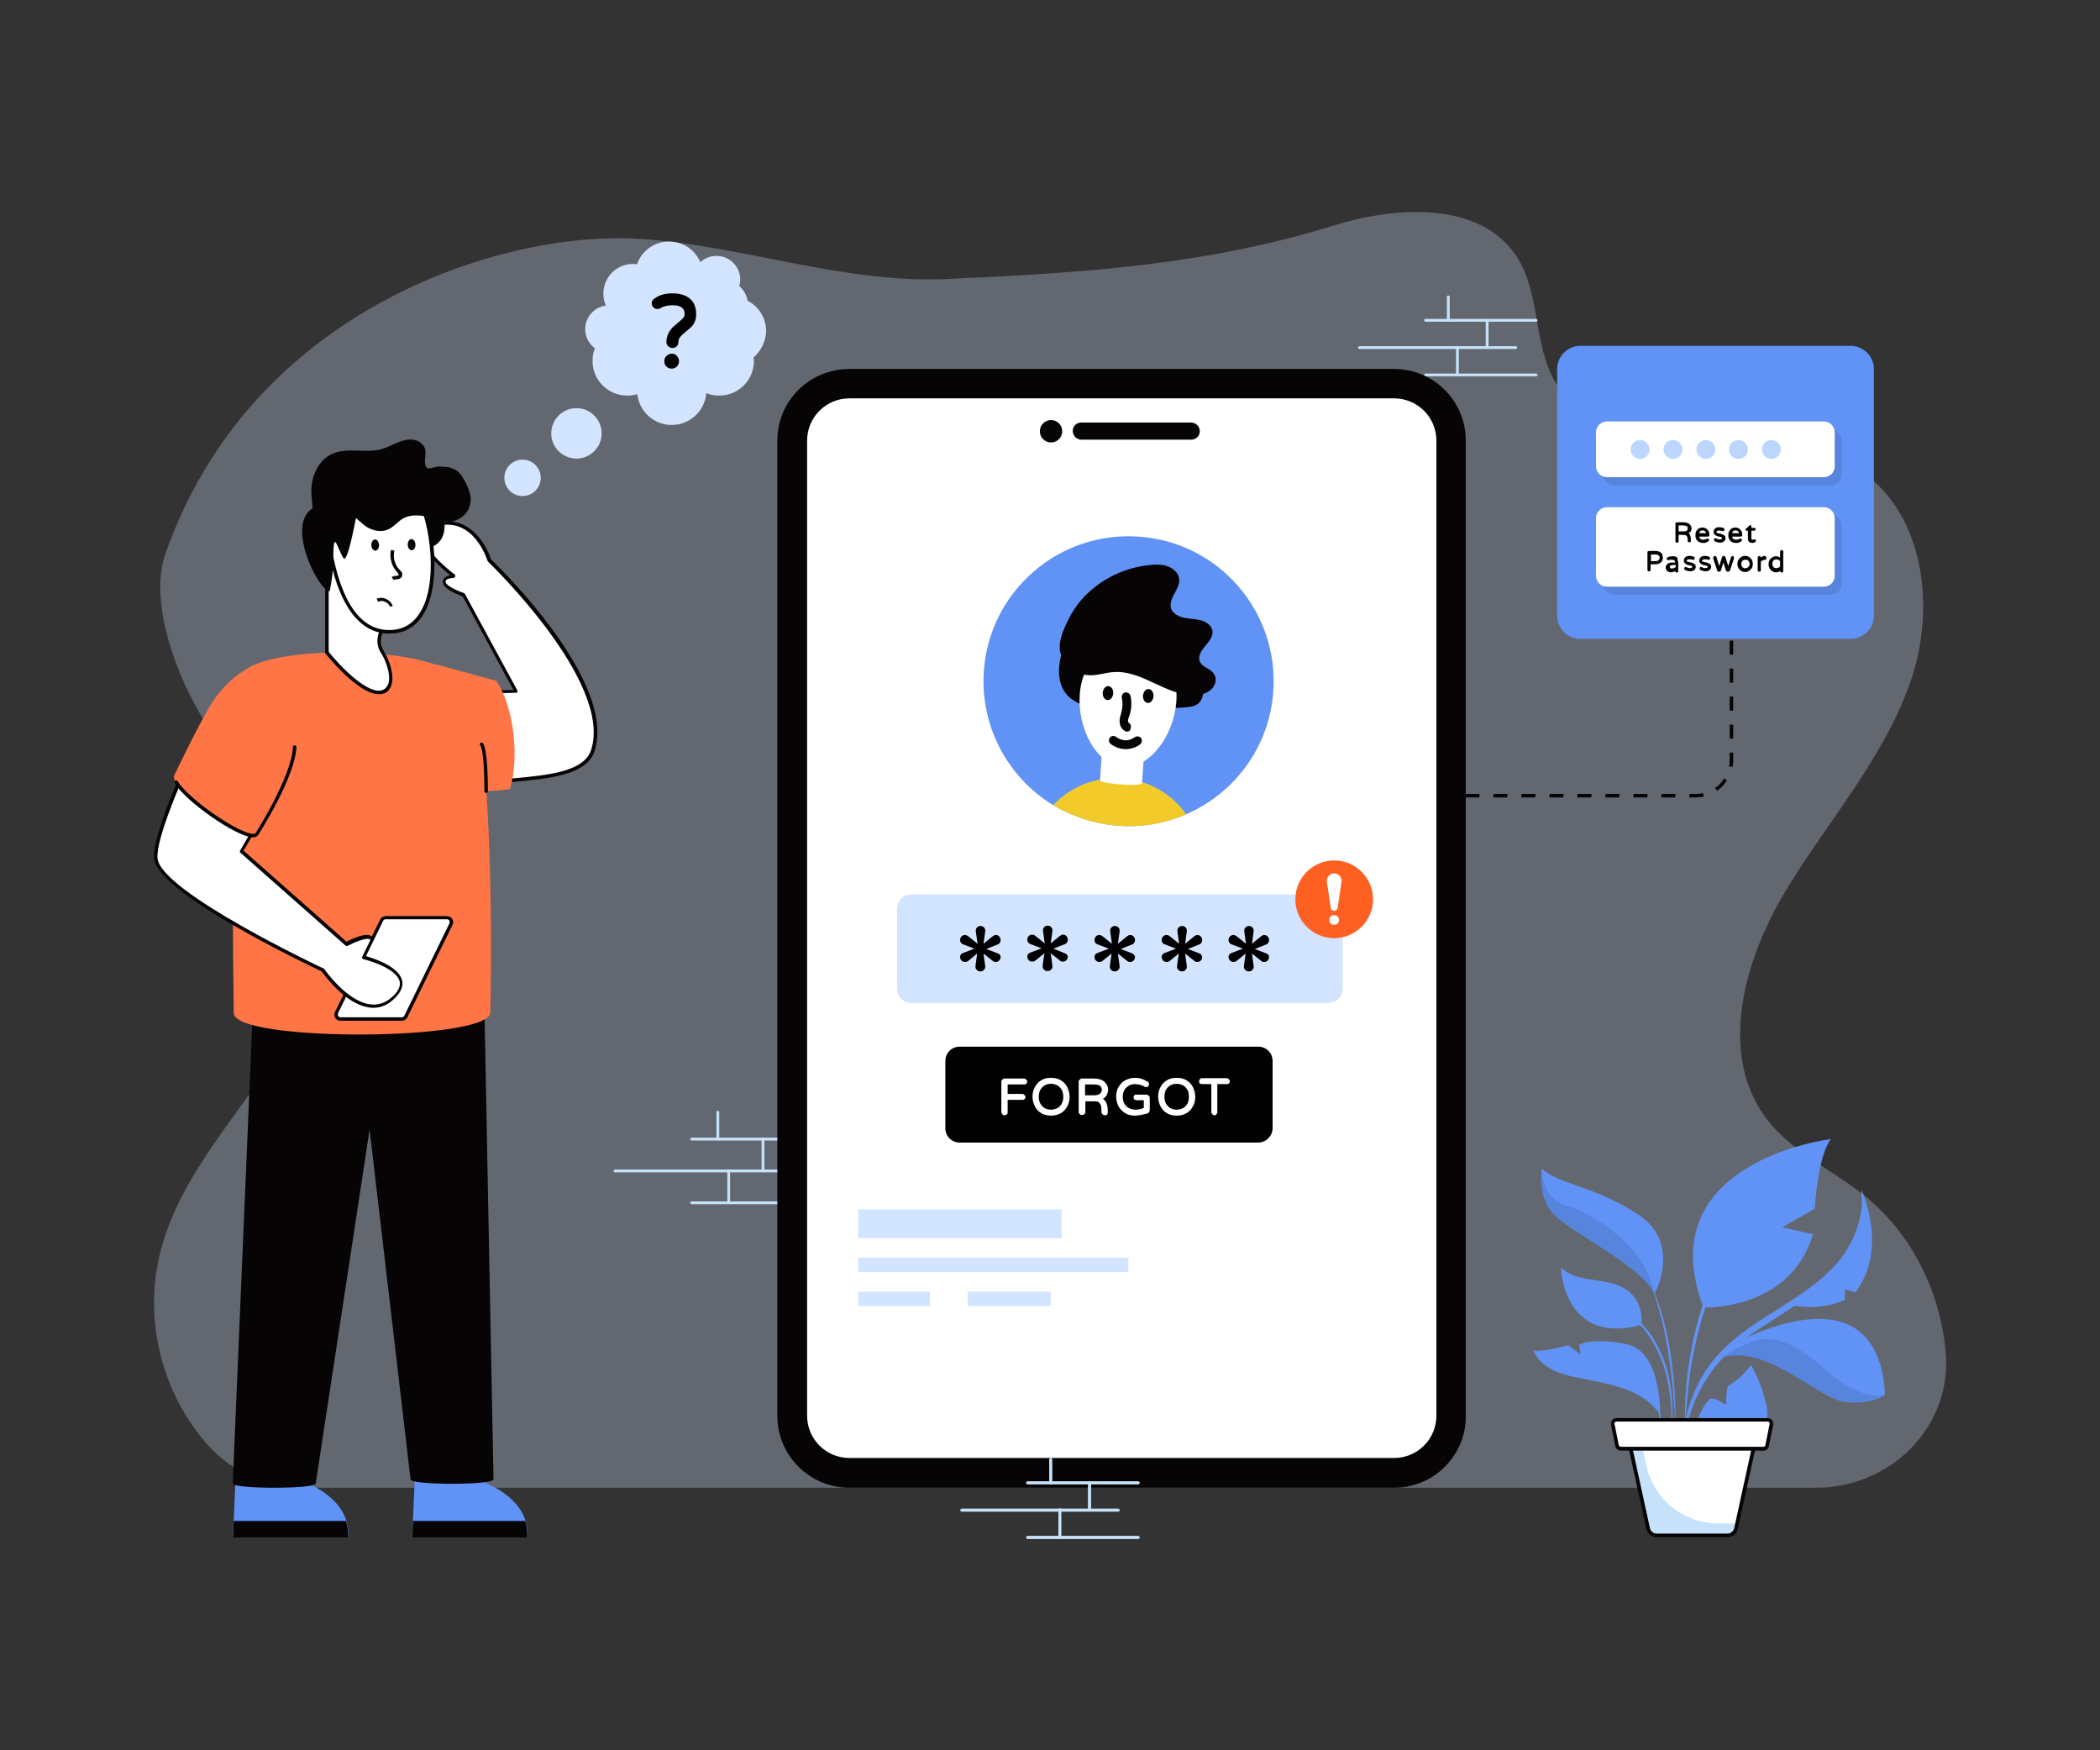 <svg xmlns="http://www.w3.org/2000/svg" id="Layer_1" x="0" y="0" enable-background="new 0 0 600 500" version="1.1" viewBox="0 0 600 500" xml:space="preserve"><rect x="0" y="0" width="600" height="500" fill="#333333" stroke="none"/><g id="Forgot_Your_Password"><path fill="#d2e4ff" d="M87.4,425h431.4c21.9,0,39.1-18,37.1-38.9c-1.6-17.2-9.7-33.8-23.4-44.7c-8.9-7.1-19.8-12-27-20.8
					c-15-18.5-7.5-46,4.8-66.3c12-19.8,27.9-37.7,35.5-59.4c7.6-21.7,4-49.9-16.3-61.7c-13.1-7.6-29.4-6.5-44.7-6.9
					c-15.3-0.5-32.5-4.1-40.3-16.9c-6.6-11-4.2-25.6-11.3-36.3c-10.4-15.6-34.2-14.3-52.4-8.6C344.3,75.8,308.7,78,270.5,79.7
					c-29.8,1.4-58.7-9.8-88.5-11.5C143,66,71.5,88.5,47.2,158.4c-4.8,13.9,3.6,35.8,11.6,48.2c8.3,12.7,23.1,20.7,30.3,34.1
					c10.4,19.4,1.6,43.3-10.6,61.6c-12.2,18.3-28.1,35.3-33,56.7c-4.3,18.6,0.9,39,13.6,53.5c0,0,0.1,0.1,0.1,0.1
					C66.2,420.6,76.6,425,87.4,425z" opacity=".3"/><path fill="#c6e2fa" d="M438.9,91.9h-31.6c-0.2,0-0.4-0.2-0.4-0.4s0.2-0.4,0.4-0.4h31.6c0.2,0,0.4,0.2,0.4,0.4
						S439.1,91.9,438.9,91.9z"/><path fill="#c6e2fa" d="M438.9,107.5h-31.6c-0.2,0-0.4-0.2-0.4-0.4s0.2-0.4,0.4-0.4h31.6c0.2,0,0.4,0.2,0.4,0.4
						S439.1,107.5,438.9,107.5z"/><path fill="#c6e2fa" d="M433.1,99.7h-44.7c-0.2,0-0.4-0.2-0.4-0.4s0.2-0.4,0.4-0.4h44.7c0.2,0,0.4,0.2,0.4,0.4
						S433.3,99.7,433.1,99.7z"/><path fill="#c6e2fa" d="M413.8,91.9c-0.2,0-0.4-0.2-0.4-0.4v-6.7c0-0.2,0.2-0.4,0.4-0.4s0.4,0.2,0.4,0.4v6.7
						C414.2,91.7,414,91.9,413.8,91.9z"/><path fill="#c6e2fa" d="M424.9,99.7c-0.2,0-0.4-0.2-0.4-0.4v-7.8c0-0.2,0.2-0.4,0.4-0.4s0.4,0.2,0.4,0.4v7.8
						C425.3,99.5,425.1,99.7,424.9,99.7z"/><path fill="#c6e2fa" d="M416.4,107.3c-0.2,0-0.4-0.2-0.4-0.4v-7.6c0-0.2,0.2-0.4,0.4-0.4s0.4,0.2,0.4,0.4v7.6
						C416.8,107.1,416.6,107.3,416.4,107.3z"/><path fill="#c6e2fa" d="M234.2,325.8h-36.6c-0.2,0-0.4-0.2-0.4-0.4s0.2-0.4,0.4-0.4h36.6c0.2,0,0.4,0.2,0.4,0.4
						S234.4,325.8,234.2,325.8z"/><path fill="#c6e2fa" d="M234.2,344h-36.6c-0.2,0-0.4-0.2-0.4-0.4s0.2-0.4,0.4-0.4h36.6c0.2,0,0.4,0.2,0.4,0.4S234.4,344,234.2,344
						z"/><path fill="#c6e2fa" d="M227.5,334.9h-51.8c-0.2,0-0.4-0.2-0.4-0.4s0.2-0.4,0.4-0.4h51.8c0.2,0,0.4,0.2,0.4,0.4
						S227.7,334.9,227.5,334.9z"/><path fill="#c6e2fa" d="M205.1,325.8c-0.2,0-0.4-0.2-0.4-0.4v-7.7c0-0.2,0.2-0.4,0.4-0.4s0.4,0.2,0.4,0.4v7.7
						C205.5,325.6,205.3,325.8,205.1,325.8z"/><path fill="#c6e2fa" d="M218,334.9c-0.2,0-0.4-0.2-0.4-0.4v-9.1c0-0.2,0.2-0.4,0.4-0.4s0.4,0.2,0.4,0.4v9.1
						C218.3,334.7,218.2,334.9,218,334.9z"/><path fill="#c6e2fa" d="M208.2,343.7c-0.2,0-0.4-0.2-0.4-0.4v-8.8c0-0.2,0.2-0.4,0.4-0.4s0.4,0.2,0.4,0.4v8.8
						C208.5,343.5,208.4,343.7,208.2,343.7z"/><path fill="#ff7545" d="M124.9,223.9l1.1,1.4c-0.5,0-0.7,0-0.7,0L124.9,223.9z"/><path fill="#6193f6" d="M138.8,423.7v-3.4h-20.2c-0.3,6.5-0.8,18.9-0.9,18.9h32.9C151.7,428.4,138.8,423.7,138.8,423.7z"/><path fill="#060405" d="M150.1,434.5c0.4,1.4,0.6,3,0.5,4.7h-32.9c0.1,0,0.2-1.9,0.3-4.7H150.1z"/><path fill="#6193f6" d="M87.7,423.7v-3.4H67.4c-0.3,6.5-0.8,18.9-0.9,18.9h32.9C100.5,428.4,87.7,423.7,87.7,423.7z"/><path fill="#060405" d="M98.9,434.5c0.4,1.4,0.6,3,0.5,4.7H66.5c0.1,0,0.2-1.9,0.3-4.7H98.9z"/><path fill="#060405" d="M66.5,423.8c0,1.6,23.7,1.6,23.7,0l15.4-101.1l11.7,99.9c0,1.7,23.7,1.7,23.7,0l-2.7-140.2H72.5
											L66.5,423.8z"/><path fill="#fff" d="M169.4,214.3c-2.3,7.3-14.8,7.7-24.9,8.7l-5.3-25.4l8.2-0.1l-15-27.6c0,0-4.9-1.7-5.5-3.4
											c-0.6-1.8,2.7-1.9,2.7-1.9s-16-11.7-5-14.7c11.1-3,15.1,10.2,15.1,10.2S175.8,194.3,169.4,214.3z"/><path fill="#060405" d="M144.6,223.6c-0.2,0-0.4-0.2-0.5-0.4l-5.3-25.4c0-0.1,0-0.3,0.1-0.4c0.1-0.1,0.2-0.2,0.4-0.2l7.4-0.1
											l-14.5-26.7c-1-0.4-5.1-1.9-5.6-3.7c-0.2-0.7,0-1.1,0.2-1.4c0.4-0.5,1.1-0.8,1.8-1c-2.5-2-8.8-7.4-8.1-11.4
											c0.3-1.6,1.7-2.8,4.2-3.5c10.8-2.9,15.2,9,15.6,10.4c2.4,2.3,35.9,34.9,29.6,54.7l0,0c-2.2,6.9-13,7.9-22.5,8.8
											C146.5,223.4,145.6,223.5,144.6,223.6C144.6,223.6,144.6,223.6,144.6,223.6z M139.9,198.1l5,24.4c0.8-0.1,1.6-0.2,2.4-0.2
											c9.2-0.9,19.6-1.8,21.6-8.1l0,0c6.2-19.5-29.1-53.4-29.5-53.8c-0.1-0.1-0.1-0.1-0.1-0.2c-0.2-0.5-4-12.7-14.5-9.9
											c-2.1,0.6-3.2,1.5-3.5,2.7c-0.6,3.5,6,9.2,8.6,11.1c0.2,0.1,0.2,0.3,0.2,0.6c-0.1,0.2-0.2,0.3-0.5,0.4
											c-0.7,0-1.9,0.2-2.2,0.7c-0.1,0.1-0.1,0.2-0.1,0.5c0.3,1.1,3.4,2.5,5.2,3.1c0.1,0,0.2,0.1,0.3,0.2l15,27.6
											c0.1,0.2,0.1,0.3,0,0.5c-0.1,0.2-0.2,0.2-0.4,0.2L139.9,198.1z M169.4,214.3L169.4,214.3L169.4,214.3z"/><path fill="#ff7545" d="M145.7,225.4c-9.3,1.4-17,0-19.7-0.1l-1.1-1.4l-7.5-24.2l7.2-9.9l17.2,4.7
											C146.9,202,148.4,216.5,145.7,225.4z"/><path fill="#ff7545" d="M69.8,192.1c4.5-7.5,54.7-8.8,63.3,3.1c8.9,12.3,7,93.9,7,93.9c0.6,8.3-72.7,8.7-73.3,0.4
											C66.8,289.4,65.2,199.8,69.8,192.1z"/><path fill="#fff" d="M97.3,291.1h17.5c0.5,0,0.9-0.3,1.2-0.7l12.9-26.4c0.4-0.9-0.2-1.8-1.2-1.8h-17.5
											c-0.5,0-0.9,0.3-1.2,0.7l-12.9,26.4C95.7,290.1,96.4,291.1,97.3,291.1z"/><path fill="#060405" d="M114.8,291.6H97.3c-0.6,0-1.2-0.3-1.5-0.8s-0.4-1.2-0.1-1.7l12.9-26.4c0.3-0.6,0.9-1,1.6-1h17.5
											c0.6,0,1.2,0.3,1.5,0.8c0.3,0.5,0.4,1.2,0.1,1.7l-12.9,26.4C116.1,291.2,115.5,291.6,114.8,291.6z M110.2,262.6
											c-0.3,0-0.6,0.2-0.7,0.4l-12.9,26.4c-0.1,0.2-0.1,0.5,0,0.8c0.1,0.2,0.4,0.4,0.7,0.4h17.5c0.3,0,0.6-0.2,0.7-0.4
											l12.9-26.4c0.1-0.2,0.1-0.5,0-0.8c-0.1-0.2-0.4-0.4-0.7-0.4H110.2z"/><path fill="#fff" d="M44.5,245.1c0.6,9.9,47.8,32,47.8,32s10.8,15.8,19.9,8.1c9-7.7-8.2-11.9-8.2-11.9l2.3-4.8
											c-0.1-2.8-7.2,1-7.2,1l-30-26.5l7-12.1l-23.4-10.7C52.5,220.3,44.1,239,44.5,245.1z"/><path fill="#060405" d="M106.7,287.9c-0.4,0-0.8,0-1.2-0.1c-6.8-0.9-12.8-9.2-13.6-10.3c-3.2-1.5-47.3-22.4-47.9-32.4v0
											c-0.4-6.2,7.7-24.3,8.1-25c0.1-0.1,0.2-0.2,0.3-0.3c0.1,0,0.3,0,0.4,0l23.4,10.7c0.1,0.1,0.2,0.2,0.3,0.3s0,0.3,0,0.4
											L69.6,243L99,269c1.4-0.7,5.3-2.6,6.9-1.7c0.3,0.2,0.7,0.5,0.7,1.3c0,0.1,0,0.2-0.1,0.2l-2.1,4.3c2.2,0.6,9.5,2.9,10.5,7
											c0.4,1.8-0.5,3.7-2.7,5.6C110.7,287.1,108.7,287.9,106.7,287.9z M45,245.1c0.6,9.5,47,31.4,47.5,31.6
											c0.1,0,0.2,0.1,0.2,0.2c0.1,0.1,6.3,9.1,13,10c2.2,0.3,4.3-0.3,6.1-1.9c1.9-1.6,2.7-3.2,2.4-4.6c-1-4.1-10.3-6.4-10.4-6.4
											c-0.1,0-0.3-0.1-0.3-0.3c-0.1-0.1-0.1-0.3,0-0.4l2.3-4.7c0-0.2-0.1-0.3-0.2-0.3c-0.9-0.5-4.2,0.8-6.3,1.9
											c-0.2,0.1-0.4,0.1-0.6-0.1l-30-26.5c-0.2-0.2-0.2-0.4-0.1-0.6l6.7-11.6L52.8,221C51.5,223.9,44.6,239.7,45,245.1L45,245.1
											z"/><path fill="#ff7545" d="M72.7,189.9c-0.6,0.4-6.8,2.8-11.9,10.5c-3.6,5.5-11,21.1-11,21.1c-2.2,2.6,20.9,20.2,23.6,16.8
											c0,0,10.4-16.2,10.8-24.9C84.8,202.3,72.7,189.9,72.7,189.9z"/><path fill="#060405" d="M72.3,239.2c-0.1,0-0.2,0-0.2,0c-4.8-0.3-19.1-10.3-22.2-15.5c-0.1-0.2-0.1-0.5,0.2-0.7
											c0.2-0.1,0.5-0.1,0.7,0.2c2.9,4.9,17,14.7,21.4,15c0.4,0,0.7,0,0.8-0.2c0.1-0.1,10.3-16.1,10.7-24.6
											c0-0.3,0.2-0.5,0.5-0.5c0.3,0,0.5,0.2,0.5,0.5c-0.4,8.7-10.5,24.4-10.9,25.1C73.4,239,73,239.2,72.3,239.2z"/><g><path fill="#fff" d="M110,178.5c0,0-3.3,3.8-0.7,7.8c1.9,3,3.9,9.4,0.6,11.2c-5.4,2.8-16-10-16-10l-0.4-28.3L110,178.5z"/><path fill="#060405" d="M108.2,198.3c-5.9,0-14.8-11.1-15.2-11.6l-0.1-0.1v-28.7l17.8,20.7l-0.3,0.3c-0.1,0.1-3,3.6-0.7,7.2
											c1.3,2,3,6.3,2.2,9.4c-0.3,1.1-0.9,2-1.9,2.5C109.5,198.2,108.9,198.3,108.2,198.3z M93.9,186.2
											c3.1,3.9,11.6,12.9,15.7,10.8c0.7-0.4,1.1-1,1.4-1.8c0.7-2.6-0.8-6.6-2.1-8.6c-2.3-3.5-0.3-7,0.5-8l-15.5-18V186.2z"/><path fill="#060405" d="M124.4,155.7c-5.3,3.3-10.6,1.8-10.6,1.8l-6.1-13.3l4.6-4.4l13,2.9
											C125.4,142.6,129.7,152.4,124.4,155.7z"/><path fill="#fff" d="M94,155.5c0.3,0.4,2.8,26.7,18.7,24.9s11.7-34.5,4.6-41.7c-7.1-7.2-21.5-0.8-21.5-0.8l-4.7,11.4
											L94,155.5z"/><path fill="#060405" d="M111.2,181c-8.7,0-14.8-8.6-17.5-24.5c-0.1-0.4-0.1-0.7-0.1-0.8l-3-6.4l4.9-11.8l0.2-0.1
											c0.6-0.3,14.8-6.6,22,0.9c5.3,5.4,8.6,23.1,4.8,33.9c-1.8,5.2-5.2,8.2-9.7,8.7C112.2,180.9,111.7,181,111.2,181z
											 M94.5,155.3c0.1,0.1,0.1,0.3,0.2,1c2.8,16.4,8.9,24.6,17.9,23.6c4.2-0.5,7.1-3.2,8.9-8c3.7-10.2,0.4-27.7-4.5-32.8
											c-6.3-6.5-19.1-1.4-20.7-0.7l-4.6,11L94.5,155.3z"/><ellipse cx="107.2" cy="155.7" fill="#060405" rx="1.1" ry="1.6" transform="rotate(-2.204 107.178 155.731) scale(1)"/><ellipse cx="117.6" cy="155.6" fill="#060405" rx="1.1" ry="1.6" transform="rotate(-2.204 117.633 155.644) scale(1)"/><path fill="#060405" d="M112.5,165.7l-0.6-0.8c0.4-0.3,0.8-0.4,1.2-0.4l0.2,0c0.3,0,0.6-0.2,0.6-0.3c0-0.2-0.2-0.5-0.4-0.7
											c-1.6-1.7-2.3-4.2-1.8-6.4l1,0.2c-0.5,1.9,0.1,4.1,1.5,5.5c0.4,0.4,0.9,0.9,0.7,1.6c-0.1,0.6-0.6,1-1.4,1.1l-0.3,0
											C112.9,165.5,112.6,165.6,112.5,165.7z"/><path fill="#060405" d="M111.4,173.3c-0.2-0.6-0.8-1.2-1.4-1.4c-0.6-0.3-1.4-0.3-2,0l-0.4-0.9c0.9-0.3,1.9-0.3,2.7,0.1
											c0.9,0.4,1.6,1.1,1.9,2L111.4,173.3z"/><g><path fill="#060405" d="M101.7,148c-0.5,2.4-2.5,13.2-3.6,11.4c-2-3.3-2.8-8.7-2.9,0.7c0.1,3.5-1,8.8-1,8.8
										c-3.1,0-12.7-18.8-4.9-23.7c-0.2-3-0.7-5.6,0.1-8.5c0.8-2.9,2.5-5.6,5.2-6.9c4.3-2.2,9.7-0.2,14.4-1.5
										c1.5-0.4,2.9-1.2,4.4-1.8c1.5-0.6,3.1-1.1,4.6-0.9c1.6,0.2,3.1,1.3,3.5,2.8c0.3,1.4-0.3,2.9,0,4.3c0.5,2.2,2.2,0.4,4.3,0.6
										c2.2,0.2,2.1-0.1,4.1,0.8c2.2,0.9,4.5,6,4.6,8.3c0.1,2.4-1.2,4.7-3.3,5.8c-2.8,1.5-3.8,0.7-6.9-0.1
										c-3.1-0.8-6.6-1.5-9.3,0.1c-1.4,0.9-2.5,2.3-4,3c-1.7,0.8-3.6,0.6-5.3-0.2C104.2,150.4,103.1,149.1,101.7,148z"/></g></g><g><path fill="#060405" d="M138.9,226.5C138.9,226.5,138.9,226.5,138.9,226.5c-0.3,0-0.5-0.2-0.5-0.5c0-4.5-0.2-11.7-1.2-13.1
						c-0.2-0.2-0.1-0.5,0.1-0.7c0.2-0.2,0.5-0.1,0.7,0.1c1.4,2.1,1.4,12.5,1.4,13.7C139.4,226.2,139.2,226.5,138.9,226.5z"/></g><g><path fill="#c6e2fa" d="M326.5,108.9h-31.6c-0.2,0-0.4-0.2-0.4-0.4s0.2-0.4,0.4-0.4h31.6c0.2,0,0.4,0.2,0.4,0.4
							S326.7,108.9,326.5,108.9z"/><path fill="#060405" d="M484.6,227.8h-1.9v-1h1.9c0.7,0,1.3-0.1,2-0.2l0.2,1C486.1,227.7,485.3,227.8,484.6,227.8z M478.7,227.8
								h-4v-1h4V227.8z M470.7,227.8h-4v-1h4V227.8z M462.7,227.8h-4v-1h4V227.8z M454.7,227.8h-4v-1h4V227.8z M446.7,227.8h-4v-1h4
								V227.8z M438.7,227.8h-4v-1h4V227.8z M430.7,227.8h-4v-1h4V227.8z M422.7,227.8h-4v-1h4V227.8z M414.7,227.8h-4v-1h4V227.8z
								 M406.7,227.8h-4v-1h4V227.8z M490.6,225.9l-0.6-0.8c1.1-0.7,1.9-1.6,2.6-2.7l0.8,0.5C492.7,224.1,491.8,225.1,490.6,225.9z
								 M495,219.1l-1-0.2c0.1-0.6,0.2-1.1,0.2-1.7V215h1v2.2C495.2,217.8,495.1,218.4,495,219.1z M495.2,211h-1v-4h1V211z
								 M495.2,203h-1v-4h1V203z M495.2,195h-1v-4h1V195z M495.2,187h-1v-4h1V187z M495.2,179h-1v-4h1V179z M495.2,171h-1v-4h1V171z
								 M495.2,163h-1v-4h1V163z"/><path fill="#060405" d="M418.8,125.9v278.6c0,2.8-0.5,5.4-1.5,7.8c-3.1,7.5-10.4,12.7-19,12.7H242.7c-11.4,0-20.6-9.2-20.6-20.5
								V125.9c0-11.4,9.2-20.5,20.6-20.5h155.6C409.6,105.4,418.8,114.5,418.8,125.9z"/><path fill="#fff" d="M242.7,416.5c-6.7,0-12.1-5.4-12.1-12.1V125.9c0-6.7,5.4-12.1,12.1-12.1h155.6c6.7,0,12.1,5.4,12.1,12.1
								v278.5c0,6.7-5.4,12.1-12.1,12.1H242.7z"/><path fill="#060405" d="M342.8,123.2c0,0.7-0.3,1.3-0.7,1.7c-0.4,0.4-1.1,0.7-1.7,0.7H309c-1.4,0-2.5-1.1-2.5-2.5
								c0-0.7,0.3-1.3,0.7-1.7c0.4-0.4,1.1-0.7,1.7-0.7h31.3C341.7,120.7,342.8,121.8,342.8,123.2z"/><circle cx="300.3" cy="123.2" r="3.2" fill="#060405"/></g><g><path fill="#6193f6" d="M363.8,197.5c-1.1,16-11.2,29.2-24.9,35.1c-5.9,2.6-12.5,3.8-19.3,3.3c-6.8-0.5-13.2-2.6-18.7-5.9
							c-12.8-7.8-20.9-22.3-19.8-38.3c1.6-22.8,21.4-40,44.2-38.4C348.2,154.8,365.4,174.7,363.8,197.5z"/><path fill="#f2cb2a" d="M338.9,232.6c-5.9,2.6-12.5,3.8-19.3,3.3c-6.8-0.5-13.2-2.6-18.7-5.9c4.9-5.2,12-8.2,19.6-7.6
								C328.2,222.8,334.8,226.8,338.9,232.6z"/><path fill="#fff" d="M326.3,223.7c-0.1,1.1-12,0.2-12-0.8l0.5-7.5l12,0.8L326.3,223.7z"/><path fill="#060405" d="M302.6,190.6c-0.2,2.7,0.3,5.5,2,7.6c1.3,1.6,3.1,2.6,5.1,3.3c1.9,0.6,4,0.8,6,1
								c7.5,0.5,15.1,0.1,22.6-0.4c1.4-0.1,2.8-0.2,3.9-1c1.4-1,1.9-3.1,1.2-4.6c-0.6-1.2-1.7-1.9-2.8-2.7
								c-3.4-2.2-6.8-4.5-10.2-6.7c-2.5-1.6-5-3.3-7.8-4.1c-4.4-1.2-9-0.4-13.5,0.4c-1,0.2-2,0.4-3,0.2c-1-0.1-1.5-0.8-1.9,0.3
								C303.3,186.1,302.8,188.4,302.6,190.6z"/><path fill="#fff" d="M336.1,200.4c-0.7,9.7-7.6,19.2-15.2,18.7s-13.1-11-12.4-20.7s7.3-15,14.9-14.5S336.8,190.7,336.1,200.4
								z"/><ellipse cx="328.1" cy="198.8" fill="#060405" rx="2" ry="1.5" transform="rotate(-85.973 328.095 198.825) scale(1)"/><ellipse cx="316.6" cy="198" fill="#060405" rx="2" ry="1.5" transform="rotate(-85.973 316.579 198.015) scale(1)"/><path fill="#060405" d="M321.6,214C321.5,214,321.5,214,321.6,214c-1.6,0-3.1-0.6-4.3-1.5c-0.5-0.4-0.6-1.2-0.2-1.8
								c0.4-0.5,1.2-0.6,1.8-0.2c0.7,0.6,1.7,0.9,2.6,1c0.9,0,1.9-0.3,2.7-0.9c0.6-0.4,1.3-0.3,1.8,0.2c0.4,0.6,0.3,1.3-0.2,1.8
								C324.5,213.6,323,214,321.6,214z"/><g><path fill="#060405" d="M305.2,190.3c1.6,1.5,3.8,2.5,6,2.6c2.4,0.1,4.7-0.8,7-0.9c8.1-0.6,14.9,6.7,23,6.6
								c1.8,0,3.7-0.5,4.9-1.7c1.3-1.2,1.7-3.2,0.6-4.6c-1-1.3-3-1.7-3.8-3.1c-0.8-1.5,0.3-3.3,1.4-4.6c1.1-1.3,2.4-2.8,2.1-4.5
								c-0.3-1.5-1.8-2.5-3.3-2.9c-1.5-0.4-3.1-0.4-4.7-0.7c-1.5-0.3-3.1-1.1-3.7-2.4c-0.6-1.4,0-3,0.8-4.4c0.7-1.4,1.6-2.8,1.4-4.4
								c-0.2-1.6-1.6-2.9-3.2-3.5c-1.6-0.6-3.4-0.6-5.1-0.4c-6.4,0.6-12.5,3.3-17.1,7.4c-2.5,2.2-4.5,4.8-6,7.7
								c-1.3,2.5-3,6.1-2.7,9C303,187.3,303.9,189,305.2,190.3z"/></g><g><path fill="#060405" d="M322,209c-0.2,0-0.4,0-0.6-0.2c-1-0.5-1.6-1.7-1.5-3c0-0.7,0.2-1.3,0.4-1.9l0.1-0.5
							c0.4-1.3,0.4-2.8,0.1-4.1c-0.1-0.7,0.3-1.3,1-1.5c0.7-0.1,1.3,0.3,1.5,1c0.4,1.8,0.3,3.6-0.2,5.3l-0.2,0.5
							c-0.1,0.4-0.3,0.9-0.3,1.2c0,0.4,0.1,0.6,0.2,0.7c0.6,0.3,0.8,1.1,0.5,1.7C322.9,208.8,322.5,209,322,209z"/></g></g><g><path fill="#d2e4ff" d="M379.5,286.5H260.4c-2.3,0-4.1-1.8-4.1-4.1v-22.8c0-2.3,1.8-4.1,4.1-4.1h119.1c2.3,0,4.1,1.8,4.1,4.1v22.8
					C383.6,284.7,381.8,286.5,379.5,286.5z"/></g><g><path d="M359.5,326.4h-85.3c-2.3,0-4.1-1.8-4.1-4.1v-19.2c0-2.3,1.8-4.1,4.1-4.1h85.3c2.3,0,4.1,1.8,4.1,4.1v19.2
						C363.6,324.5,361.7,326.4,359.5,326.4z"/></g><g><path d="M285.2,272.4l-3.4-1.3l3.5-1.4c0.4-0.3,0.6-0.7,0.6-1.2c0-0.2-0.1-0.4-0.2-0.7c-0.3-0.5-0.7-0.7-1.2-0.7
						c-0.3,0-0.5,0.1-0.6,0.2c-0.1,0-0.2,0.1-2.9,2.3c0.5-3.5,0.5-3.6,0.5-3.7c0-0.4-0.1-0.7-0.4-1c-0.5-0.5-1.4-0.5-1.9,0
						c-0.3,0.3-0.4,0.6-0.4,1c0,0.1,0,0.2,0.5,3.7c-2.7-2.2-2.9-2.3-2.9-2.3c-0.2-0.1-0.4-0.2-0.7-0.2c-0.5,0-0.9,0.2-1.2,0.7
						c-0.1,0.2-0.2,0.5-0.2,0.7c0,0.5,0.2,0.9,0.7,1.2l3.4,1.3l-3.4,1.3c-0.4,0.2-0.7,0.6-0.7,1.1c0,0.3,0.1,0.5,0.2,0.7
						c0.3,0.5,0.7,0.7,1.2,0.7c0.2,0,0.4,0,0.6-0.1c0.1,0,0.2-0.1,2.9-2.3c-0.5,3.5-0.5,3.6-0.5,3.7c0,0.4,0.1,0.7,0.4,1
						c0.3,0.3,0.6,0.4,1,0.4c0.4,0,0.7-0.1,1-0.4c0.3-0.3,0.4-0.6,0.4-1c0,0,0-0.2-0.5-3.7c2.8,2.2,2.9,2.3,2.9,2.3
						c0.2,0.1,0.4,0.1,0.6,0.1c0.5,0,0.9-0.2,1.2-0.7c0.1-0.2,0.2-0.5,0.2-0.7C285.9,273,285.7,272.6,285.2,272.4z"/><path d="M304.4,272.4L301,271l3.5-1.4c0.4-0.3,0.6-0.7,0.6-1.2c0-0.2-0.1-0.4-0.2-0.7c-0.3-0.5-0.7-0.7-1.2-0.7
						c-0.3,0-0.5,0.1-0.6,0.2c-0.1,0-0.2,0.1-2.9,2.3c0.5-3.5,0.5-3.6,0.5-3.7c0-0.4-0.1-0.7-0.4-1c-0.5-0.5-1.4-0.5-1.9,0
						c-0.3,0.3-0.4,0.6-0.4,1c0,0.1,0,0.2,0.5,3.7c-2.7-2.2-2.9-2.3-2.9-2.3c-0.2-0.1-0.4-0.2-0.7-0.2c-0.5,0-0.9,0.2-1.2,0.7
						c-0.1,0.2-0.2,0.5-0.2,0.7c0,0.5,0.2,0.9,0.7,1.2l3.4,1.3l-3.4,1.3c-0.4,0.2-0.7,0.6-0.7,1.1c0,0.3,0.1,0.5,0.2,0.7
						c0.3,0.5,0.7,0.7,1.2,0.7c0.2,0,0.4,0,0.6-0.1c0.1,0,0.2-0.1,2.9-2.3c-0.5,3.5-0.5,3.6-0.5,3.7c0,0.4,0.1,0.7,0.4,1
						c0.3,0.3,0.6,0.4,1,0.4s0.7-0.1,1-0.4c0.3-0.3,0.4-0.6,0.4-1c0,0,0-0.2-0.5-3.7c2.8,2.2,2.9,2.3,2.9,2.3
						c0.2,0.1,0.4,0.1,0.6,0.1c0.5,0,0.9-0.2,1.2-0.7c0.1-0.2,0.2-0.5,0.2-0.7C305.1,273,304.8,272.6,304.4,272.4z"/><path d="M323.6,272.4l-3.4-1.3l3.5-1.4c0.4-0.3,0.6-0.7,0.6-1.2c0-0.2-0.1-0.4-0.2-0.7c-0.3-0.5-0.7-0.7-1.2-0.7
						c-0.3,0-0.5,0.1-0.6,0.2c-0.1,0-0.2,0.1-2.9,2.3c0.5-3.5,0.5-3.6,0.5-3.7c0-0.4-0.1-0.7-0.4-1c-0.5-0.5-1.4-0.5-1.9,0
						c-0.3,0.3-0.4,0.6-0.4,1c0,0.1,0,0.2,0.5,3.7c-2.7-2.2-2.9-2.3-2.9-2.3c-0.2-0.1-0.4-0.2-0.7-0.2c-0.5,0-0.9,0.2-1.2,0.7
						c-0.1,0.2-0.2,0.5-0.2,0.7c0,0.5,0.2,0.9,0.7,1.2l3.4,1.3l-3.4,1.3c-0.4,0.2-0.7,0.6-0.7,1.1c0,0.3,0.1,0.5,0.2,0.7
						c0.3,0.5,0.7,0.7,1.2,0.7c0.2,0,0.4,0,0.6-0.1c0.1,0,0.2-0.1,2.9-2.3c-0.5,3.5-0.5,3.6-0.5,3.7c0,0.4,0.1,0.7,0.4,1
						c0.3,0.3,0.6,0.4,1,0.4s0.7-0.1,1-0.4c0.3-0.3,0.4-0.6,0.4-1c0,0,0-0.2-0.5-3.7c2.8,2.2,2.9,2.3,2.9,2.3
						c0.2,0.1,0.4,0.1,0.6,0.1c0.5,0,0.9-0.2,1.2-0.7c0.1-0.2,0.2-0.5,0.2-0.7C324.2,273,324,272.6,323.6,272.4z"/><path d="M342.8,272.4l-3.4-1.3l3.5-1.4c0.4-0.3,0.6-0.7,0.6-1.2c0-0.2-0.1-0.4-0.2-0.7c-0.3-0.5-0.7-0.7-1.2-0.7
						c-0.3,0-0.5,0.1-0.6,0.2c-0.1,0-0.2,0.1-2.9,2.3c0.5-3.5,0.5-3.6,0.5-3.7c0-0.4-0.1-0.7-0.4-1c-0.5-0.5-1.4-0.5-1.9,0
						c-0.3,0.3-0.4,0.6-0.4,1c0,0.1,0,0.2,0.5,3.7c-2.7-2.2-2.9-2.3-2.9-2.3c-0.2-0.1-0.4-0.2-0.7-0.2c-0.5,0-0.9,0.2-1.2,0.7
						c-0.1,0.2-0.2,0.5-0.2,0.7c0,0.5,0.2,0.9,0.7,1.2l3.4,1.3l-3.4,1.3c-0.4,0.2-0.7,0.6-0.7,1.1c0,0.3,0.1,0.5,0.2,0.7
						c0.3,0.5,0.7,0.7,1.2,0.7c0.2,0,0.4,0,0.6-0.1c0.1,0,0.2-0.1,2.9-2.3c-0.5,3.5-0.5,3.6-0.5,3.7c0,0.4,0.1,0.7,0.4,1
						c0.3,0.3,0.6,0.4,1,0.4s0.7-0.1,1-0.4c0.3-0.3,0.4-0.6,0.4-1c0,0,0-0.2-0.5-3.7c2.8,2.2,2.9,2.3,2.9,2.3
						c0.2,0.1,0.4,0.1,0.6,0.1c0.5,0,0.9-0.2,1.2-0.7c0.1-0.2,0.2-0.5,0.2-0.7C343.4,273,343.2,272.6,342.8,272.4z"/><path d="M361.9,272.4l-3.4-1.3l3.5-1.4c0.4-0.3,0.6-0.7,0.6-1.2c0-0.2-0.1-0.4-0.2-0.7c-0.3-0.5-0.7-0.7-1.2-0.7
						c-0.3,0-0.5,0.1-0.6,0.2c-0.1,0-0.2,0.1-2.9,2.3c0.5-3.5,0.5-3.6,0.5-3.7c0-0.4-0.1-0.7-0.4-1c-0.5-0.5-1.4-0.5-1.9,0
						c-0.3,0.3-0.4,0.6-0.4,1c0,0.1,0,0.2,0.5,3.7c-2.7-2.2-2.9-2.3-2.9-2.3c-0.2-0.1-0.4-0.2-0.7-0.2c-0.5,0-0.9,0.2-1.2,0.7
						c-0.1,0.2-0.2,0.5-0.2,0.7c0,0.5,0.2,0.9,0.7,1.2l3.4,1.3l-3.4,1.3c-0.4,0.2-0.7,0.6-0.7,1.1c0,0.3,0.1,0.5,0.2,0.7
						c0.3,0.5,0.7,0.7,1.2,0.7c0.2,0,0.4,0,0.6-0.1c0.1,0,0.2-0.1,2.9-2.3c-0.5,3.5-0.5,3.6-0.5,3.7c0,0.4,0.1,0.7,0.4,1
						c0.3,0.3,0.6,0.4,1,0.4c0.4,0,0.7-0.1,1-0.4c0.3-0.3,0.4-0.6,0.4-1c0,0,0-0.2-0.5-3.7c2.8,2.2,2.9,2.3,2.9,2.3
						c0.2,0.1,0.4,0.1,0.6,0.1c0.5,0,0.9-0.2,1.2-0.7c0.1-0.2,0.2-0.5,0.2-0.7C362.6,273,362.4,272.6,361.9,272.4z"/></g><g><path fill="#fff" d="M286.5,318.2c-0.1-0.1-0.2-0.3-0.2-0.5V309c0-0.2,0.1-0.3,0.2-0.5s0.3-0.2,0.5-0.2h5.6
							c0.2,0,0.3,0.1,0.4,0.2s0.2,0.3,0.2,0.4s-0.1,0.3-0.2,0.4c-0.1,0.1-0.3,0.2-0.4,0.2h-4.9v3.2h4.4c0.2,0,0.3,0.1,0.4,0.2
							c0.1,0.1,0.2,0.3,0.2,0.4s-0.1,0.3-0.2,0.4c-0.1,0.1-0.3,0.2-0.4,0.2h-4.4v3.8c0,0.2-0.1,0.3-0.2,0.5
							c-0.1,0.1-0.3,0.2-0.5,0.2S286.6,318.3,286.5,318.2z"/><path fill="#fff" d="M287,318.6c-0.2,0-0.5-0.1-0.6-0.3l0,0c-0.2-0.2-0.3-0.4-0.3-0.6V309c0-0.2,0.1-0.5,0.3-0.6
							c0.2-0.2,0.4-0.3,0.6-0.3h5.6c0.2,0,0.4,0.1,0.6,0.3s0.3,0.4,0.3,0.6c0,0.2-0.1,0.4-0.3,0.6c-0.2,0.2-0.4,0.2-0.6,0.2h-4.7
							v2.7h4.2c0.2,0,0.4,0.1,0.6,0.3c0.2,0.2,0.3,0.4,0.3,0.6c0,0.2-0.1,0.4-0.3,0.6c-0.2,0.2-0.4,0.2-0.6,0.2h-4.2v3.6
							c0,0.3-0.1,0.5-0.3,0.6C287.4,318.5,287.2,318.6,287,318.6z M286.7,318c0.2,0.2,0.4,0.2,0.6,0c0.1-0.1,0.1-0.2,0.1-0.3v-4.1
							h4.7c0.1,0,0.2,0,0.3-0.1c0.1-0.1,0.1-0.1,0.1-0.2c0-0.1,0-0.2-0.1-0.3c-0.1-0.1-0.2-0.1-0.3-0.1h-4.7v-3.7h5.2
							c0.1,0,0.2,0,0.3-0.1c0.1-0.1,0.1-0.1,0.1-0.2c0-0.1,0-0.2-0.1-0.3s-0.2-0.1-0.3-0.1H287c-0.1,0-0.2,0-0.3,0.1
							c-0.1,0.1-0.1,0.2-0.1,0.3v8.8C286.6,317.9,286.6,317.9,286.7,318z"/><path fill="#fff" d="M297.6,317.8c-0.8-0.4-1.3-1-1.7-1.8c-0.4-0.8-0.6-1.7-0.6-2.7c0-1,0.2-1.9,0.6-2.7
							c0.4-0.8,1-1.4,1.7-1.8c0.8-0.4,1.6-0.7,2.6-0.7s1.9,0.2,2.6,0.7c0.8,0.4,1.3,1,1.7,1.8c0.4,0.8,0.6,1.7,0.7,2.7
							c0,1-0.2,1.9-0.7,2.7c-0.4,0.8-1,1.4-1.7,1.8c-0.7,0.4-1.6,0.7-2.6,0.7S298.4,318.2,297.6,317.8z M302.2,316.7
							c0.6-0.3,1-0.8,1.3-1.4c0.3-0.6,0.4-1.3,0.4-2c0-0.7-0.1-1.4-0.4-2s-0.7-1.1-1.3-1.4s-1.2-0.5-2-0.5c-0.8,0-1.4,0.2-2,0.5
							s-1,0.8-1.3,1.4s-0.4,1.3-0.4,2c0,0.7,0.1,1.4,0.4,2c0.3,0.6,0.7,1.1,1.3,1.4s1.2,0.5,2,0.5
							C301,317.2,301.7,317.1,302.2,316.7z"/><path fill="#fff" d="M300.3,318.7c-1,0-2-0.2-2.8-0.7l0,0c-0.8-0.5-1.4-1.1-1.8-1.9c-0.4-0.8-0.7-1.7-0.7-2.8
							c0-1,0.2-2,0.7-2.8c0.4-0.8,1.1-1.5,1.8-1.9c0.8-0.5,1.7-0.7,2.8-0.7c1,0,2,0.2,2.8,0.7c0.8,0.5,1.4,1.1,1.8,1.9
							c0.4,0.8,0.7,1.7,0.7,2.8c0,1-0.2,2-0.7,2.8c-0.4,0.8-1.1,1.5-1.8,1.9C302.2,318.5,301.3,318.7,300.3,318.7z M300.3,308.4
							c-1,0-1.8,0.2-2.5,0.6c-0.7,0.4-1.3,1-1.7,1.7c-0.4,0.7-0.6,1.6-0.6,2.6c0,0.9,0.2,1.8,0.6,2.5c0.4,0.7,0.9,1.3,1.7,1.7l0,0
							c0.7,0.4,1.6,0.6,2.5,0.6s1.8-0.2,2.5-0.6c0.7-0.4,1.3-1,1.7-1.7c0.4-0.7,0.6-1.6,0.6-2.5c0-0.9-0.2-1.8-0.6-2.5
							c-0.4-0.7-0.9-1.3-1.7-1.7S301.2,308.4,300.3,308.4z M300.3,317.5c-0.8,0-1.5-0.2-2.1-0.6c-0.6-0.4-1.1-0.9-1.4-1.5
							c-0.3-0.6-0.5-1.3-0.5-2.1c0-0.8,0.2-1.5,0.5-2.1c0.3-0.6,0.8-1.1,1.4-1.5c0.6-0.4,1.3-0.6,2.1-0.6c0.8,0,1.5,0.2,2.1,0.6
							c0.6,0.4,1.1,0.9,1.4,1.5c0.3,0.6,0.5,1.3,0.5,2.1c0,0.8-0.2,1.5-0.5,2.1c-0.3,0.6-0.8,1.1-1.4,1.5
							C301.8,317.3,301.1,317.5,300.3,317.5z M300.3,309.6c-0.7,0-1.4,0.2-1.9,0.5c-0.5,0.3-0.9,0.8-1.2,1.3
							c-0.3,0.6-0.4,1.2-0.4,1.9c0,0.7,0.1,1.3,0.4,1.9c0.3,0.5,0.7,1,1.2,1.3c0.5,0.3,1.1,0.5,1.9,0.5c0.7,0,1.3-0.2,1.9-0.5
							c0.5-0.3,0.9-0.7,1.2-1.3s0.4-1.2,0.4-1.9c0-0.7-0.1-1.3-0.4-1.9c-0.3-0.5-0.7-1-1.2-1.3C301.6,309.8,301,309.6,300.3,309.6z"/><path fill="#fff" d="M308.7,318.2c-0.1-0.1-0.2-0.3-0.2-0.5V309c0-0.2,0.1-0.3,0.2-0.5s0.3-0.2,0.5-0.2h3.3
							c1.3,0,2.3,0.3,2.9,0.8s1,1.2,1,2.1c0,0.6-0.2,1.1-0.5,1.6c-0.3,0.5-0.8,0.8-1.4,1c0.7,0.2,1.2,0.6,1.4,1.3
							c0.3,0.7,0.4,1.3,0.4,2v0.7c0,0.2-0.1,0.3-0.2,0.5c-0.1,0.1-0.3,0.2-0.5,0.2c-0.2,0-0.4-0.1-0.5-0.2c-0.1-0.1-0.2-0.3-0.2-0.5
							v-0.4c0-0.5,0-0.9-0.1-1.3c-0.1-0.4-0.3-0.8-0.6-1.1c-0.3-0.3-0.8-0.5-1.5-0.5h-3v3.3c0,0.2-0.1,0.3-0.2,0.5
							c-0.1,0.1-0.3,0.2-0.5,0.2S308.8,318.3,308.7,318.2z M312.4,313.2c0.8,0,1.5-0.2,2-0.5c0.5-0.3,0.7-0.8,0.7-1.4
							c0-0.6-0.2-1-0.6-1.3c-0.4-0.3-1.1-0.5-2.1-0.5h-2.5v3.6H312.4z"/><path fill="#fff" d="M315.7,318.6c-0.3,0-0.5-0.1-0.7-0.3c-0.2-0.2-0.3-0.4-0.3-0.6v-0.4c0-0.5,0-0.9-0.1-1.3
							c-0.1-0.4-0.3-0.7-0.5-1c-0.3-0.3-0.7-0.4-1.3-0.4h-2.7v3.1c0,0.3-0.1,0.5-0.3,0.6c-0.4,0.3-0.9,0.3-1.3,0l0,0
							c-0.2-0.2-0.3-0.4-0.3-0.6V309c0-0.2,0.1-0.5,0.3-0.6c0.2-0.2,0.4-0.3,0.6-0.3h3.3c1.4,0,2.4,0.3,3.1,0.9
							c0.7,0.6,1.1,1.4,1.1,2.3c0,0.6-0.2,1.2-0.5,1.7c-0.2,0.4-0.6,0.7-1,0.9c0.5,0.3,0.8,0.7,1,1.2c0.3,0.7,0.4,1.4,0.4,2.1v0.7
							c0,0.2-0.1,0.5-0.3,0.6C316.1,318.5,315.9,318.6,315.7,318.6z M309.6,314.2h3.2c0.7,0,1.3,0.2,1.7,0.6
							c0.4,0.4,0.6,0.8,0.7,1.2c0.1,0.4,0.1,0.9,0.1,1.4v0.4c0,0.2,0.1,0.2,0.1,0.3c0.1,0.1,0.4,0.2,0.6,0c0.1-0.1,0.1-0.2,0.1-0.3
							v-0.7c0-0.6-0.1-1.3-0.4-1.9c-0.2-0.6-0.6-1-1.2-1.1l-0.8-0.2l0.8-0.3c0.6-0.2,1-0.5,1.3-0.9c0.3-0.4,0.4-0.9,0.4-1.4
							c0-0.8-0.3-1.4-0.9-1.9c-0.6-0.5-1.5-0.7-2.8-0.7h-3.3c-0.1,0-0.2,0-0.3,0.1c-0.1,0.1-0.1,0.2-0.1,0.3v8.8
							c0,0.1,0,0.2,0.1,0.3c0.2,0.2,0.4,0.2,0.6,0c0.1-0.1,0.1-0.2,0.1-0.3V314.2z M312.4,313.4h-2.8v-4.1h2.8
							c1.1,0,1.8,0.2,2.3,0.5c0.5,0.4,0.7,0.9,0.7,1.5c0,0.7-0.3,1.2-0.8,1.6C314,313.3,313.3,313.4,312.4,313.4z M310.1,312.9h2.3
							c0.8,0,1.4-0.1,1.8-0.4c0.4-0.3,0.6-0.7,0.6-1.2c0-0.5-0.2-0.9-0.5-1.1c-0.4-0.3-1-0.4-2-0.4h-2.3V312.9z"/><g><path fill="#fff" d="M321.6,317.8c-0.8-0.4-1.4-1-1.8-1.8c-0.4-0.8-0.6-1.7-0.6-2.7c0-1,0.2-1.9,0.7-2.7s1-1.4,1.8-1.8
							s1.6-0.6,2.5-0.6c0.7,0,1.4,0.1,2,0.3s1.1,0.4,1.6,0.8c0.1,0,0.1,0.1,0.2,0.2c0.1,0.1,0.1,0.2,0.1,0.3c0,0.2-0.1,0.3-0.2,0.4
							c-0.1,0.1-0.3,0.2-0.4,0.2c-0.1,0-0.2,0-0.3-0.1c-0.4-0.3-0.9-0.5-1.3-0.6c-0.4-0.1-0.9-0.2-1.5-0.2c-0.7,0-1.4,0.2-2,0.5
							c-0.6,0.3-1,0.8-1.4,1.3c-0.3,0.6-0.5,1.3-0.5,2.1c0,0.7,0.2,1.4,0.5,2s0.8,1.1,1.3,1.4c0.6,0.3,1.3,0.5,2.1,0.5
							c0.9,0,1.7-0.2,2.5-0.6V314h-2.4c-0.2,0-0.3-0.1-0.4-0.2c-0.1-0.1-0.2-0.3-0.2-0.4s0.1-0.3,0.2-0.4c0.1-0.1,0.3-0.2,0.4-0.2
							h2.8c0.2,0,0.4,0.1,0.5,0.2c0.1,0.1,0.2,0.3,0.2,0.5v3.3c0,0.2,0,0.4-0.2,0.5c-0.1,0.2-0.2,0.3-0.4,0.4
							c-1.1,0.5-2.2,0.8-3.3,0.8C323.3,318.5,322.4,318.2,321.6,317.8z"/><path fill="#fff" d="M324.2,318.7c-1,0-1.9-0.2-2.7-0.7l0,0c-0.8-0.5-1.4-1.1-1.9-1.9c-0.4-0.8-0.7-1.7-0.7-2.8
							c0-1.1,0.2-2,0.7-2.8c0.5-0.8,1.1-1.5,1.9-1.9c0.8-0.4,1.7-0.7,2.7-0.7c0.8,0,1.5,0.1,2,0.3c0.6,0.2,1.1,0.5,1.7,0.8
							c0.1,0,0.2,0.1,0.3,0.3c0.1,0.1,0.1,0.3,0.1,0.4c0,0.2-0.1,0.4-0.2,0.6c-0.3,0.3-0.7,0.3-1,0.2c-0.4-0.3-0.9-0.5-1.3-0.6
							c-0.4-0.1-0.9-0.2-1.4-0.2c-0.7,0-1.3,0.1-1.8,0.4c-0.5,0.3-1,0.7-1.3,1.2c-0.3,0.5-0.5,1.2-0.5,2c0,0.7,0.1,1.3,0.4,1.9
							c0.3,0.5,0.7,1,1.3,1.3c0.5,0.3,1.2,0.5,2,0.5c0.8,0,1.6-0.2,2.3-0.5v-2.2h-2.1c-0.2,0-0.4-0.1-0.6-0.2
							c-0.2-0.2-0.2-0.4-0.2-0.6s0.1-0.4,0.2-0.6c0.2-0.2,0.4-0.2,0.6-0.2h2.8c0.3,0,0.5,0.1,0.7,0.3c0.2,0.2,0.3,0.4,0.3,0.7v3.3
							c0,0.3-0.1,0.5-0.2,0.7c-0.1,0.2-0.3,0.3-0.5,0.4C326.5,318.4,325.4,318.7,324.2,318.7z M321.7,317.6c0.7,0.4,1.6,0.6,2.5,0.6
							c1.1,0,2.1-0.3,3.2-0.8c0.1-0.1,0.2-0.1,0.3-0.3c0.1-0.1,0.1-0.2,0.1-0.4v-3.3c0-0.1,0-0.2-0.1-0.3c-0.1-0.1-0.2-0.1-0.3-0.1
							h-2.8c-0.1,0-0.2,0-0.2,0.1c-0.1,0.1-0.1,0.1-0.1,0.2s0,0.2,0.1,0.2c0.1,0.1,0.1,0.1,0.2,0.1h2.6v3l-0.1,0.1
							c-0.8,0.4-1.7,0.7-2.6,0.7c-0.8,0-1.6-0.2-2.2-0.5c-0.6-0.4-1.1-0.9-1.4-1.5c-0.3-0.6-0.5-1.3-0.5-2.1c0-0.9,0.2-1.6,0.5-2.2
							c0.4-0.6,0.8-1.1,1.5-1.4c0.6-0.3,1.3-0.5,2.1-0.5c0.5,0,1.1,0.1,1.5,0.2c0.5,0.1,0.9,0.3,1.4,0.6c0.1,0.1,0.3,0,0.4-0.1
							c0.1-0.1,0.1-0.1,0.1-0.2c0-0.1,0-0.1,0-0.2c0-0.1-0.1-0.1-0.1-0.1c-0.5-0.3-1-0.6-1.6-0.7c-0.5-0.2-1.2-0.3-1.9-0.3
							c-0.9,0-1.7,0.2-2.4,0.6c-0.7,0.4-1.3,1-1.7,1.7c-0.4,0.7-0.6,1.6-0.6,2.6c0,0.9,0.2,1.8,0.6,2.5
							C320.5,316.6,321,317.2,321.7,317.6L321.7,317.6z"/></g><g><path fill="#fff" d="M333.5,317.8c-0.8-0.4-1.3-1-1.7-1.8c-0.4-0.8-0.6-1.7-0.6-2.7c0-1,0.2-1.9,0.6-2.7
							c0.4-0.8,1-1.4,1.7-1.8c0.8-0.4,1.6-0.7,2.6-0.7s1.9,0.2,2.6,0.7c0.8,0.4,1.3,1,1.7,1.8c0.4,0.8,0.6,1.7,0.7,2.7
							c0,1-0.2,1.9-0.7,2.7c-0.4,0.8-1,1.4-1.7,1.8c-0.7,0.4-1.6,0.7-2.6,0.7S334.3,318.2,333.5,317.8z M338.1,316.7
							c0.6-0.3,1-0.8,1.3-1.4c0.3-0.6,0.4-1.3,0.4-2c0-0.7-0.1-1.4-0.4-2s-0.7-1.1-1.3-1.4s-1.2-0.5-2-0.5c-0.8,0-1.4,0.2-2,0.5
							s-1,0.8-1.3,1.4s-0.4,1.3-0.4,2c0,0.7,0.1,1.4,0.4,2c0.3,0.6,0.7,1.1,1.3,1.4s1.2,0.5,2,0.5
							C336.9,317.2,337.6,317.1,338.1,316.7z"/><path fill="#fff" d="M336.2,318.7c-1,0-2-0.2-2.8-0.7l0,0c-0.8-0.5-1.4-1.1-1.8-1.9c-0.4-0.8-0.7-1.7-0.7-2.8
							c0-1,0.2-2,0.7-2.8c0.4-0.8,1.1-1.5,1.8-1.9c0.8-0.5,1.7-0.7,2.8-0.7c1,0,2,0.2,2.8,0.7c0.8,0.5,1.4,1.1,1.8,1.9
							c0.4,0.8,0.7,1.7,0.7,2.8c0,1-0.2,2-0.7,2.8c-0.4,0.8-1.1,1.5-1.8,1.9C338.1,318.5,337.2,318.7,336.2,318.7z M336.2,308.4
							c-1,0-1.8,0.2-2.5,0.6c-0.7,0.4-1.3,1-1.7,1.7c-0.4,0.7-0.6,1.6-0.6,2.6c0,0.9,0.2,1.8,0.6,2.5c0.4,0.7,0.9,1.3,1.7,1.7l0,0
							c0.7,0.4,1.6,0.6,2.5,0.6c1,0,1.8-0.2,2.5-0.6c0.7-0.4,1.3-1,1.7-1.7c0.4-0.7,0.6-1.6,0.6-2.5c0-0.9-0.2-1.8-0.6-2.5
							c-0.4-0.7-0.9-1.3-1.7-1.7S337.1,308.4,336.2,308.4z M336.2,317.5c-0.8,0-1.5-0.2-2.1-0.6c-0.6-0.4-1.1-0.9-1.4-1.5
							c-0.3-0.6-0.5-1.3-0.5-2.1c0-0.8,0.2-1.5,0.5-2.1c0.3-0.6,0.8-1.1,1.4-1.5c0.6-0.4,1.3-0.6,2.1-0.6c0.8,0,1.5,0.2,2.1,0.6
							c0.6,0.4,1.1,0.9,1.4,1.5c0.3,0.6,0.5,1.3,0.5,2.1c0,0.8-0.2,1.5-0.5,2.1c-0.3,0.6-0.8,1.1-1.4,1.5
							C337.7,317.3,337,317.5,336.2,317.5z M336.2,309.6c-0.7,0-1.4,0.2-1.9,0.5c-0.5,0.3-0.9,0.8-1.2,1.3c-0.3,0.6-0.4,1.2-0.4,1.9
							c0,0.7,0.1,1.3,0.4,1.9c0.3,0.5,0.7,1,1.2,1.3c0.5,0.3,1.1,0.5,1.9,0.5c0.7,0,1.3-0.2,1.9-0.5c0.5-0.3,0.9-0.7,1.2-1.3
							s0.4-1.2,0.4-1.9c0-0.7-0.1-1.3-0.4-1.9c-0.3-0.5-0.7-1-1.2-1.3C337.5,309.8,336.9,309.6,336.2,309.6z"/></g><g><path fill="#fff" d="M346.5,318.2c-0.1-0.1-0.2-0.3-0.2-0.5v-8.2h-2.9c-0.2,0-0.3-0.1-0.4-0.2c-0.1-0.1-0.2-0.3-0.2-0.4
							s0.1-0.3,0.2-0.4c0.1-0.1,0.3-0.2,0.4-0.2h7.1c0.2,0,0.3,0.1,0.4,0.2c0.1,0.1,0.2,0.3,0.2,0.4s-0.1,0.3-0.2,0.4
							c-0.1,0.1-0.3,0.2-0.4,0.2h-2.9v8.2c0,0.2-0.1,0.3-0.2,0.5c-0.1,0.1-0.3,0.2-0.5,0.2C346.8,318.4,346.7,318.3,346.5,318.2z"/><path fill="#fff" d="M347,318.6c-0.2,0-0.5-0.1-0.6-0.3l0,0c-0.2-0.2-0.3-0.4-0.3-0.6v-8h-2.7c-0.2,0-0.4-0.1-0.6-0.2
							c-0.2-0.2-0.2-0.4-0.2-0.6c0-0.2,0.1-0.4,0.2-0.6c0.2-0.2,0.4-0.3,0.6-0.3h7.1c0.2,0,0.4,0.1,0.6,0.3c0.2,0.2,0.3,0.4,0.3,0.6
							c0,0.2-0.1,0.4-0.3,0.6c-0.2,0.2-0.4,0.2-0.6,0.2h-2.7v8c0,0.3-0.1,0.5-0.3,0.6C347.5,318.5,347.2,318.6,347,318.6z
							 M346.7,318c0.2,0.2,0.4,0.2,0.6,0c0.1-0.1,0.1-0.2,0.1-0.3v-8.5h3.2c0.1,0,0.2,0,0.3-0.1c0.1-0.1,0.1-0.1,0.1-0.2
							c0-0.1,0-0.2-0.1-0.3c-0.1-0.1-0.2-0.1-0.3-0.1h-7.1c-0.1,0-0.2,0-0.3,0.1c-0.1,0.1-0.1,0.2-0.1,0.3c0,0.1,0,0.2,0.1,0.3
							c0.1,0.1,0.1,0.1,0.3,0.1h3.2v8.5C346.6,317.9,346.6,317.9,346.7,318z"/></g></g><g><rect width="58.1" height="8.2" x="245.2" y="345.5" fill="#d2e4ff"/></g><g><rect width="77.2" height="4.1" x="245.2" y="359.3" fill="#d2e4ff"/></g><g><rect width="20.5" height="4.1" x="245.2" y="369" fill="#d2e4ff"/></g><g><rect width="23.7" height="4.1" x="276.5" y="369" fill="#d2e4ff"/></g><g><circle cx="149.3" cy="136.5" r="5.2" fill="#d2e4ff"/></g><g><circle cx="164.7" cy="123.8" r="7.2" fill="#d2e4ff"/></g><g><path fill="#d2e4ff" d="M215.3,102.1c0,0.3,0.1,0.7,0.1,1c0,5.5-4.4,9.9-9.9,9.9c-1.3,0-2.5-0.2-3.7-0.7c-0.4,5.1-4.7,9.1-9.9,9.1
					c-5.1,0-9.3-3.9-9.8-8.8c-0.9,0.3-1.9,0.4-2.9,0.4c-5.5,0-9.9-4.4-9.9-9.9c0-1.3,0.2-2.5,0.7-3.6c-1.7-1.2-2.8-3.2-2.8-5.5
					c0-3.4,2.6-6.3,5.9-6.7c-0.5-1.1-0.7-2.2-0.7-3.5c0-4.6,3.8-8.4,8.4-8.4c0.4,0,0.8,0,1.2,0.1c1.3-3.8,4.9-6.5,9.2-6.5
					c4,0,7.4,2.4,8.9,5.9c1.2-1.1,2.8-1.8,4.6-1.8c3.7,0,6.8,3,6.8,6.8c0,0.6-0.1,1.2-0.3,1.8c1.2,1,2.1,2.5,2.4,4.2
					c3.1,1.6,5.3,4.9,5.3,8.7C218.8,97.6,217.4,100.3,215.3,102.1z"/></g><g><path d="M190.4,101.7c-0.4,0.4-0.6,0.9-0.6,1.5c0,0.6,0.2,1.1,0.6,1.5c0.4,0.4,0.9,0.6,1.5,0.6c0.6,0,1.1-0.2,1.5-0.6
						c0.4-0.4,0.6-0.9,0.6-1.5c0-0.6-0.2-1.1-0.6-1.5C192.7,100.8,191.3,100.8,190.4,101.7z"/><path d="M197.1,85.3c-1.2-1-2.9-1.5-4.9-1.5c-1,0-1.9,0.1-2.7,0.3c-0.8,0.2-1.7,0.6-2.4,1.1c-0.8,0.5-0.9,1.1-0.9,1.5
						c0,0.4,0.2,0.8,0.5,1.1c0.6,0.6,1.4,0.6,2.1,0.2c0.4-0.3,1-0.5,1.5-0.6c0.6-0.1,1.2-0.2,1.8-0.2c3.1,0,3.5,1.4,3.5,2.5
						c0,0.4-0.1,0.8-0.4,1.1c-0.3,0.4-0.8,0.8-1.5,1.4c-0.7,0.6-1.2,1-1.7,1.5c-0.4,0.5-0.8,1-1.1,1.7c-0.3,0.7-0.5,1.5-0.5,2.4
						c0,0.4,0.2,0.8,0.5,1.1c0.3,0.3,0.7,0.5,1.2,0.5c0.5,0,0.9-0.2,1.2-0.4c0.3-0.3,0.5-0.7,0.5-1.1c0-0.6,0.2-1.2,0.5-1.6
						c0.4-0.5,1-1,1.7-1.6c0.6-0.5,1.1-0.9,1.5-1.3c0.4-0.4,0.8-0.9,1-1.5c0.3-0.6,0.4-1.3,0.4-2.1
						C198.9,87.8,198.3,86.3,197.1,85.3z"/></g><g><circle cx="381.2" cy="256.9" r="11.1" fill="#fe6021"/></g><g><path fill="#fff" d="M383.3,251.6c0,0.1,0,0.1,0,0.2l-1.1,7.5c-0.1,0.5-0.5,0.9-1,0.9c-0.5,0-1-0.4-1-0.9l-1.1-7.5
						c-0.1-1.3,0.9-2.3,2.1-2.3C382.3,249.5,383.3,250.4,383.3,251.6z"/><path fill="#fff" d="M382.6,262.8c0,0.8-0.6,1.4-1.4,1.4c-0.8,0-1.4-0.6-1.4-1.4c0-0.8,0.6-1.4,1.4-1.4
						C381.9,261.4,382.6,262.1,382.6,262.8z"/></g><g><path fill="#6193f6" d="M528.8,182.5h-77.3c-3.6,0-6.6-3-6.6-6.6v-70.5c0-3.6,3-6.6,6.6-6.6h77.3c3.6,0,6.6,3,6.6,6.6v70.5
					C535.4,179.5,532.4,182.5,528.8,182.5z"/></g><g opacity=".1"><path d="M526.2,125.9v9.7c0,1.7-1.4,3.1-3.1,3.1h-62c-1.7,0-3.1-1.4-3.1-3.1v-9.7c0-1.7,1.4-3.1,3.1-3.1h62
					C524.9,122.8,526.2,124.1,526.2,125.9z"/></g><g opacity=".1"><path d="M526.2,150.2v16.6c0,1.7-1.4,3.1-3.1,3.1h-62c-1.7,0-3.1-1.4-3.1-3.1v-16.6c0-1.7,1.4-3.1,3.1-3.1h62
					C524.9,147.1,526.2,148.5,526.2,150.2z"/></g><g><path fill="#fff" d="M521.1,136.3h-62c-1.7,0-3.1-1.4-3.1-3.1v-9.7c0-1.7,1.4-3.1,3.1-3.1h62c1.7,0,3.1,1.4,3.1,3.1v9.7
					C524.2,135,522.8,136.3,521.1,136.3z"/></g><g><path fill="#fff" d="M521.1,167.6h-62c-1.7,0-3.1-1.4-3.1-3.1V148c0-1.7,1.4-3.1,3.1-3.1h62c1.7,0,3.1,1.4,3.1,3.1v16.6
					C524.2,166.2,522.8,167.6,521.1,167.6z"/></g><g><path d="M483,151.9c0.2-0.3,0.3-0.6,0.3-0.9c0-0.5-0.2-0.9-0.6-1.3c-0.4-0.3-1-0.5-1.7-0.5h-1.8c-0.1,0-0.3,0.1-0.4,0.1
						c-0.1,0.1-0.1,0.2-0.1,0.4v4.8c0,0.1,0,0.3,0.1,0.4c0.2,0.2,0.5,0.2,0.7,0c0.1-0.1,0.1-0.2,0.1-0.4v-1.7h1.5
						c0.3,0,0.6,0.1,0.7,0.2c0.2,0.2,0.3,0.3,0.3,0.5c0,0.2,0.1,0.4,0.1,0.7v0.2c0,0.1,0,0.3,0.1,0.4c0.1,0.1,0.2,0.1,0.4,0.1
						c0.1,0,0.3,0,0.3-0.1c0.1-0.1,0.1-0.2,0.1-0.4v-0.4c0-0.4-0.1-0.8-0.2-1.1c-0.1-0.3-0.3-0.5-0.5-0.7
						C482.6,152.2,482.8,152.1,483,151.9z M482.2,151c0,0.3-0.1,0.5-0.3,0.6c-0.2,0.2-0.6,0.2-1,0.2h-1.3v-1.7h1.2
						c0.5,0,0.9,0.1,1.1,0.2C482.2,150.5,482.2,150.7,482.2,151z"/><path d="M488.3,153.1c0.1-0.1,0.1-0.2,0.1-0.3c0-0.4-0.1-0.7-0.2-1c-0.2-0.3-0.4-0.6-0.7-0.8c-0.3-0.2-0.7-0.3-1.1-0.3
						c-0.4,0-0.8,0.1-1.1,0.3c-0.3,0.2-0.5,0.5-0.7,0.8c-0.1,0.3-0.2,0.7-0.2,1.1c0,0.7,0.2,1.2,0.6,1.6c0.4,0.4,0.9,0.6,1.6,0.6
						c0.3,0,0.6,0,0.8-0.1c0.2-0.1,0.4-0.2,0.6-0.3c0.2-0.1,0.3-0.3,0.3-0.4c0-0.1,0-0.2-0.1-0.3c-0.1-0.1-0.4-0.2-0.5-0.1
						c-0.1,0.1-0.3,0.1-0.5,0.2c-0.2,0-0.3,0.1-0.5,0.1c-0.4,0-0.7-0.1-0.9-0.3c-0.2-0.2-0.3-0.4-0.3-0.6h2.5
						C488.1,153.2,488.2,153.2,488.3,153.1z M486,151.6c0.3-0.1,0.6-0.1,0.9,0c0.1,0.1,0.3,0.2,0.4,0.3c0.1,0.1,0.1,0.3,0.2,0.4h-2
						c0-0.2,0.1-0.3,0.2-0.4C485.7,151.8,485.8,151.7,486,151.6z"/><path d="M492,152.6c-0.2-0.1-0.5-0.2-0.8-0.2c-0.3-0.1-0.5-0.1-0.7-0.2c-0.1,0-0.1-0.1-0.1-0.2c0-0.1,0.1-0.2,0.2-0.3
						c0.3-0.2,0.9-0.2,1.5,0c0.2,0.1,0.3,0,0.5-0.1c0.1-0.1,0.1-0.2,0.1-0.3c0-0.1,0-0.2-0.1-0.3c-0.1-0.1-0.1-0.1-0.2-0.2
						c-0.4-0.1-0.8-0.2-1.2-0.2c-0.5,0-0.9,0.1-1.2,0.4c-0.3,0.3-0.4,0.6-0.4,1c0,0.3,0.1,0.5,0.3,0.7c0.2,0.2,0.4,0.3,0.6,0.4
						c0.2,0.1,0.5,0.2,0.8,0.2c0.3,0.1,0.5,0.1,0.6,0.2c0.1,0.1,0.1,0.1,0.1,0.2c0,0.1,0,0.4-0.7,0.4c-0.2,0-0.4,0-0.5-0.1
						c-0.2,0-0.3-0.1-0.5-0.2c-0.2-0.1-0.4,0-0.5,0.1c-0.1,0.1-0.1,0.2-0.1,0.3c0,0.2,0.1,0.3,0.2,0.4c0,0,0,0,0,0
						c0.4,0.2,1,0.4,1.5,0.4c0.5,0,0.9-0.1,1.2-0.4c0.3-0.2,0.4-0.6,0.4-0.9c0-0.3-0.1-0.6-0.2-0.7
						C492.4,152.8,492.2,152.7,492,152.6z"/><path d="M497.7,153.1c0.1-0.1,0.1-0.2,0.1-0.3c0-0.4-0.1-0.7-0.2-1c-0.2-0.3-0.4-0.6-0.7-0.8c-0.3-0.2-0.7-0.3-1.1-0.3
						c-0.4,0-0.8,0.1-1.1,0.3c-0.3,0.2-0.5,0.5-0.7,0.8c-0.1,0.3-0.2,0.7-0.2,1.1c0,0.7,0.2,1.2,0.6,1.6c0.4,0.4,0.9,0.6,1.6,0.6
						c0.3,0,0.6,0,0.8-0.1c0.2-0.1,0.4-0.2,0.6-0.3c0.2-0.1,0.3-0.3,0.3-0.4c0-0.1,0-0.2-0.1-0.3c-0.1-0.1-0.4-0.2-0.5-0.1
						c-0.1,0.1-0.3,0.1-0.5,0.2c-0.2,0-0.3,0.1-0.5,0.1c-0.4,0-0.7-0.1-0.9-0.3c-0.2-0.2-0.3-0.4-0.3-0.6h2.5
						C497.5,153.2,497.6,153.2,497.7,153.1z M495.4,151.6c0.3-0.1,0.6-0.1,0.9,0c0.1,0.1,0.3,0.2,0.4,0.3c0.1,0.1,0.1,0.3,0.2,0.4
						h-2c0-0.2,0.1-0.3,0.2-0.4C495.1,151.8,495.2,151.7,495.4,151.6z"/><path d="M501.1,154.1L501.1,154.1c-0.3,0.1-0.5,0.1-0.6,0c0,0-0.1-0.1-0.1-0.3v-2.2h0.8c0.1,0,0.2,0,0.3-0.1
						c0.1-0.1,0.1-0.2,0.1-0.3c0-0.1,0-0.2-0.1-0.3c-0.1-0.1-0.2-0.1-0.3-0.1h-0.8v-0.5c0-0.1,0-0.1-0.1-0.2c-0.1-0.1-0.3-0.1-0.4,0
						l-1.1,1c-0.1,0.1-0.1,0.1-0.1,0.2c0,0.1,0,0.2,0.1,0.2c0.1,0.1,0.1,0.1,0.2,0.1h0.4v2.3c0,0.5,0.2,1.2,1.3,1.2
						c0.2,0,0.5-0.1,0.7-0.2c0.2-0.1,0.3-0.3,0.3-0.4c0-0.1,0-0.2-0.1-0.3C501.4,154.1,501.2,154,501.1,154.1z"/></g><g><path fill="#bdd6ff" d="M471.3,128.4c0,1.5-1.2,2.7-2.7,2.7c-1.5,0-2.7-1.2-2.7-2.7c0-1.5,1.2-2.7,2.7-2.7
						C470.1,125.7,471.3,126.9,471.3,128.4z"/><path fill="#bdd6ff" d="M480.7,128.4c0,1.5-1.2,2.7-2.7,2.7c-1.5,0-2.7-1.2-2.7-2.7c0-1.5,1.2-2.7,2.7-2.7
						C479.5,125.7,480.7,126.9,480.7,128.4z"/><path fill="#bdd6ff" d="M490.1,128.4c0,1.5-1.2,2.7-2.7,2.7c-1.5,0-2.7-1.2-2.7-2.7c0-1.5,1.2-2.7,2.7-2.7
						C488.9,125.7,490.1,126.9,490.1,128.4z"/><path fill="#bdd6ff" d="M499.4,128.4c0,1.5-1.2,2.7-2.7,2.7c-1.5,0-2.7-1.2-2.7-2.7c0-1.5,1.2-2.7,2.7-2.7
						C498.2,125.7,499.4,126.9,499.4,128.4z"/><path fill="#bdd6ff" d="M508.8,128.4c0,1.5-1.2,2.7-2.7,2.7c-1.5,0-2.7-1.2-2.7-2.7c0-1.5,1.2-2.7,2.7-2.7
						C507.6,125.7,508.8,126.9,508.8,128.4z"/></g><g><path d="M474.3,157.7c-0.3-0.2-0.8-0.3-1.3-0.3h-1.8c-0.1,0-0.3,0.1-0.4,0.1c-0.1,0.1-0.1,0.2-0.1,0.4v4.8c0,0.1,0,0.3,0.1,0.4
						c0.1,0.1,0.2,0.1,0.3,0.1c0.1,0,0.3,0,0.4-0.1c0.1-0.1,0.1-0.2,0.1-0.4v-1.5h1.3c0.5,0,1-0.1,1.3-0.3c0.3-0.2,0.6-0.4,0.7-0.7
						c0.1-0.3,0.2-0.6,0.2-0.9s-0.1-0.6-0.2-0.9C474.9,158.1,474.6,157.9,474.3,157.7z M474.2,159.3c0,0.3-0.1,0.5-0.3,0.7
						c-0.2,0.2-0.5,0.3-1,0.3h-1.2v-1.9h1.2c0.5,0,0.8,0.1,1,0.3C474.1,158.8,474.2,159,474.2,159.3z"/><path d="M478.9,159.1c-0.3-0.2-0.6-0.2-1-0.2c-0.5,0-1,0.1-1.4,0.3c-0.2,0.1-0.3,0.2-0.3,0.4c0,0.1,0,0.2,0.1,0.3
						c0.1,0.1,0.2,0.1,0.3,0.1c0,0,0.1,0,0.1,0c0.2-0.1,0.4-0.1,0.5-0.1c0.1,0,0.3,0,0.5,0c0.3,0,0.6,0.1,0.7,0.2
						c0.1,0.1,0.2,0.3,0.2,0.6h-0.8c-0.6,0-1.1,0.1-1.4,0.4c-0.3,0.3-0.5,0.6-0.5,1c0,0.3,0.1,0.5,0.2,0.7c0.1,0.2,0.3,0.4,0.5,0.5
						c0.2,0.1,0.5,0.2,0.7,0.2c0.5,0,1-0.1,1.3-0.4c0,0.1,0.1,0.2,0.1,0.3c0.2,0.2,0.5,0.2,0.7,0c0.1-0.1,0.1-0.2,0.1-0.4v-2.2
						c0-0.3-0.1-0.6-0.2-0.8C479.4,159.4,479.2,159.2,478.9,159.1z M477.7,162.4c-0.3,0-0.4,0-0.5-0.1c-0.1-0.1-0.1-0.2-0.1-0.4
						c0-0.3,0.4-0.5,1-0.5h0.7v0.5c-0.1,0.1-0.3,0.3-0.5,0.4C478.1,162.3,477.9,162.4,477.7,162.4z"/><path d="M483.5,160.8c-0.2-0.1-0.5-0.2-0.8-0.2c-0.3-0.1-0.5-0.1-0.7-0.2c-0.1,0-0.1-0.1-0.1-0.2c0-0.1,0.1-0.2,0.2-0.3
						c0.3-0.2,0.9-0.2,1.5,0c0.2,0.1,0.3,0,0.5-0.1c0.1-0.1,0.1-0.2,0.1-0.3c0-0.1,0-0.2-0.1-0.3c-0.1-0.1-0.1-0.1-0.2-0.2
						c-0.4-0.1-0.8-0.2-1.2-0.2c-0.5,0-0.9,0.1-1.2,0.4c-0.3,0.3-0.4,0.6-0.4,1c0,0.3,0.1,0.5,0.3,0.7c0.2,0.2,0.4,0.3,0.6,0.4
						c0.2,0.1,0.5,0.2,0.8,0.2c0.3,0.1,0.5,0.1,0.6,0.2c0.1,0.1,0.1,0.1,0.1,0.2c0,0.1,0,0.4-0.7,0.4c-0.2,0-0.4,0-0.5-0.1
						c-0.2,0-0.3-0.1-0.5-0.2c-0.2-0.1-0.4,0-0.5,0.1c-0.1,0.1-0.1,0.2-0.1,0.3c0,0.2,0.1,0.3,0.2,0.4c0,0,0,0,0,0
						c0.4,0.2,1,0.4,1.5,0.4c0.5,0,0.9-0.1,1.2-0.4c0.3-0.2,0.4-0.6,0.4-0.9c0-0.3-0.1-0.6-0.2-0.7
						C483.9,161,483.8,160.9,483.5,160.8z"/><path d="M487.9,160.8c-0.2-0.1-0.5-0.2-0.8-0.2c-0.3-0.1-0.5-0.1-0.7-0.2c-0.1,0-0.1-0.1-0.1-0.2c0-0.1,0.1-0.2,0.2-0.3
						c0.3-0.2,0.9-0.2,1.5,0c0.2,0.1,0.3,0,0.5-0.1c0.1-0.1,0.1-0.2,0.1-0.3c0-0.1,0-0.2-0.1-0.3c-0.1-0.1-0.1-0.1-0.2-0.2
						c-0.4-0.1-0.8-0.2-1.2-0.2c-0.5,0-0.9,0.1-1.2,0.4c-0.3,0.3-0.4,0.6-0.4,1c0,0.3,0.1,0.5,0.3,0.7c0.2,0.2,0.4,0.3,0.6,0.4
						c0.2,0.1,0.5,0.2,0.8,0.2c0.3,0.1,0.5,0.1,0.6,0.2c0.1,0.1,0.1,0.1,0.1,0.2c0,0.1,0,0.4-0.7,0.4c-0.2,0-0.4,0-0.5-0.1
						c-0.2,0-0.3-0.1-0.5-0.2c-0.2-0.1-0.4,0-0.5,0.1c-0.1,0.1-0.1,0.2-0.1,0.3c0,0.2,0.1,0.3,0.2,0.4c0,0,0,0,0,0
						c0.4,0.2,1,0.4,1.5,0.4c0.5,0,0.9-0.1,1.2-0.4c0.3-0.2,0.4-0.6,0.4-0.9c0-0.3-0.1-0.6-0.2-0.7
						C488.3,161,488.1,160.9,487.9,160.8z"/><path d="M494.8,158.9c-0.1,0.1-0.1,0.1-0.2,0.2l-0.8,2.6l-0.8-2.5c0-0.1-0.1-0.2-0.2-0.3c-0.2-0.1-0.5-0.1-0.6,0
						c-0.1,0.1-0.2,0.2-0.2,0.3l-0.8,2.5l-0.8-2.6c0-0.1-0.1-0.2-0.2-0.2c-0.2-0.1-0.5-0.1-0.6,0.1c-0.1,0.1-0.1,0.2-0.1,0.4
						c0,0.1,0,0.1,0,0.2l1.1,3.3c0,0.1,0.1,0.2,0.2,0.3c0.2,0.2,0.5,0.2,0.7,0c0.1-0.1,0.2-0.2,0.2-0.3l0.7-2.2l0.7,2.2
						c0,0.1,0.1,0.2,0.2,0.3c0.1,0.1,0.2,0.1,0.4,0.1c0.1,0,0.3,0,0.4-0.1c0.1-0.1,0.2-0.2,0.2-0.3l1.1-3.3c0-0.1,0-0.1,0-0.2
						c0-0.1,0-0.3-0.1-0.4C495.3,158.8,495,158.8,494.8,158.9z"/><path d="M499.7,159.1c-0.3-0.2-0.7-0.3-1.1-0.3c-0.4,0-0.8,0.1-1.1,0.3c-0.3,0.2-0.6,0.5-0.8,0.8c-0.2,0.3-0.3,0.7-0.3,1.2
						s0.1,0.8,0.3,1.2c0.2,0.3,0.4,0.6,0.8,0.8c0.3,0.2,0.7,0.3,1.1,0.3c0.4,0,0.8-0.1,1.1-0.3c0.3-0.2,0.6-0.5,0.8-0.8
						c0.2-0.3,0.3-0.7,0.3-1.2c0-0.4-0.1-0.8-0.3-1.2C500.3,159.6,500.1,159.3,499.7,159.1z M499.2,162.2c-0.4,0.2-0.8,0.2-1.1,0
						c-0.2-0.1-0.3-0.2-0.4-0.4c-0.1-0.2-0.2-0.4-0.2-0.7c0-0.3,0.1-0.5,0.2-0.7c0.1-0.2,0.3-0.3,0.4-0.4c0.2-0.1,0.4-0.1,0.6-0.1
						c0.2,0,0.4,0,0.6,0.1c0.2,0.1,0.3,0.2,0.4,0.4c0.1,0.2,0.2,0.4,0.2,0.7c0,0.3-0.1,0.6-0.2,0.7
						C499.5,162,499.3,162.1,499.2,162.2z"/><path d="M504.2,158.8L504.2,158.8c-0.4,0-0.8,0.2-1.1,0.5c0-0.1-0.1-0.2-0.1-0.3c-0.2-0.2-0.5-0.2-0.7,0
						c-0.1,0.1-0.1,0.2-0.1,0.4v3.4c0,0.1,0,0.3,0.1,0.4c0.1,0.1,0.2,0.1,0.3,0.1c0.1,0,0.3,0,0.4-0.1c0.1-0.1,0.1-0.2,0.1-0.4v-2.3
						c0.1-0.2,0.3-0.3,0.5-0.4c0.2-0.1,0.4-0.2,0.6-0.2h0c0.1,0,0.3,0,0.4-0.1c0.1-0.1,0.1-0.2,0.1-0.3s0-0.3-0.1-0.3
						C504.5,158.9,504.3,158.8,504.2,158.8z"/><path d="M509.4,157.3c-0.2-0.2-0.5-0.2-0.7,0c-0.1,0.1-0.1,0.2-0.1,0.4v1.6c-0.4-0.3-0.8-0.4-1.2-0.4c-0.3,0-0.7,0.1-1,0.3
						c-0.3,0.2-0.6,0.4-0.8,0.8c-0.2,0.3-0.3,0.7-0.3,1.2c0,0.4,0.1,0.8,0.3,1.2c0.2,0.3,0.4,0.6,0.8,0.8c0,0,0,0,0,0
						c0.3,0.2,0.6,0.3,1,0.3c0.5,0,0.9-0.1,1.2-0.4c0,0.1,0.1,0.2,0.1,0.3c0.2,0.2,0.5,0.2,0.7,0c0.1-0.1,0.1-0.2,0.1-0.4v-5.1
						C509.6,157.5,509.5,157.4,509.4,157.3z M507.5,162.3c-0.4,0-0.6-0.1-0.8-0.3c-0.2-0.2-0.3-0.5-0.3-1c0-0.4,0.1-0.7,0.3-0.9
						c0.2-0.2,0.5-0.3,0.8-0.3c0.2,0,0.4,0,0.6,0.1c0.2,0.1,0.3,0.2,0.5,0.4v1.5c-0.1,0.1-0.3,0.3-0.5,0.4
						C507.9,162.3,507.7,162.3,507.5,162.3z"/></g><g><path fill="#6193f6" d="M484.4,411c-0.2-2.8,0.5-5.7,1.8-8.1c0.5-1,1.5-2.8,2.6-3.3c1-0.5,3.4,1.3,4.4,1.7c0-1.9,0-3.6,0.5-5.4
							c2.7-1.6,4.8-3.4,6.6-6c1.8,3.2,3.2,6.7,4.1,10.3c0.5,1.9,0.8,3.8,0.4,5.7c-0.4,1.8-1.5,3.3-2.8,4.6s-2.9,2.2-4.4,3.2
							c-2.7,1.7-6.7-0.4-9.6-1.9C486.6,411.2,485.8,411,484.4,411z"/><path fill="#6193f6" d="M531.8,339.8c1.1,3.9,0.6,8.2-0.6,12.1c-1.3,3.9-3.3,7.6-6,10.7c-5.4,6.3-12.6,10.5-19.3,14.9
							c-6.8,4.2-13.4,9-17.8,15.6c-4.4,6.6-7,14.5-7.1,22.5c-0.6-8.1,1.6-16.4,5.9-23.3c4.3-7.1,11.2-12.1,18-16.4
							c6.8-4.3,13.8-8.4,19.2-14.2c2.7-2.9,4.8-6.3,6.2-10.1C531.7,347.9,532.4,343.8,531.8,339.8z"/><path fill="#6193f6" d="M531.8,339.8c0,0,7.9,16.8-1.7,29.4l-3-0.9v3c0,0-5.8,3.2-14.4,1.7v-1l4-2.6l3.7-2.5l4.5-5.3l3.3-4.5
							l2.3-3.6l1.8-7.9L531.8,339.8z"/><path fill="#6193f6" d="M538.5,398.6c0,0-4.4,3-11.9,1.8c-7.5-1.3-22.8-17-35.1-12.4c0,0,0,0,0,0l4.5-4.4c0,0,18-10,30.5-5.8
							C539,381.9,538.5,398.6,538.5,398.6z"/><path d="M538.5,398.6c0,0-4.4,3-11.9,1.8c-7.5-1.3-22.8-17-35.1-12.4c0,0,0,0,0,0c0.5-0.3,8.7-5.6,12.9-5.5
								c7.1,0.2,11.2,3.7,19.4,10.6C532,400,538.5,398.6,538.5,398.6z" opacity=".1"/><path fill="#6193f6" d="M486.7,373.5c0,0,24.7,1.1,31.3-20.9l-8.8-2l9.3-5.3c0,0,0.8-14.9,4.6-19.9
							C523.1,325.4,470.9,331.7,486.7,373.5z"/><path fill="#6193f6" d="M477.3,409.6c0.4-4.1,0.3-8.2-0.3-12.2c-0.6-4-1.7-8-3.5-11.6c-1.7-3.7-4.2-7-7.3-9.6
							c-3.1-2.6-6.8-4.4-10.8-5.6l3,0.8c0.5,0.1,1,0.3,1.5,0.5l1.4,0.6c1,0.4,1.8,0.9,2.7,1.5l1.3,0.8l1.2,1c3.3,2.6,5.8,6,7.6,9.7
							c1.8,3.7,2.9,7.8,3.4,11.9C478,401.4,478,405.6,477.3,409.6z"/><path fill="#6193f6" d="M469,378.5c-22.5,6-23-16.4-23-16.4c4.8,4.6,12.2,2.6,18,5.9C470,371.4,469,378.5,469,378.5z"/><path fill="#6193f6" d="M478.8,409.2c-0.2-3.6-0.4-7.3-0.7-10.9c-0.3-3.6-0.7-7.2-1.3-10.8c-0.5-3.6-1.2-7.1-2.1-10.7
							c-0.9-3.5-1.9-7-3.2-10.4c1.5,3.3,2.7,6.7,3.7,10.3c0.9,3.5,1.7,7.1,2.2,10.7c0.5,3.6,0.9,7.2,1.1,10.9
							c0.1,1.8,0.2,3.6,0.2,5.4C478.8,405.6,478.8,407.4,478.8,409.2z"/><path fill="#6193f6" d="M472.7,369.7c-3.3-7.8-23.8-17.6-28.7-22.7c-4.9-5.1-3.5-13.2-3.5-13.2c4.6,4.5,15.3,5,27.8,13.3
							C480.6,355.5,472.7,369.7,472.7,369.7z"/><path fill="#6193f6" d="M474.3,404.1c0,0,0.5-17.7-9.2-20c-9.6-2.2-13.9,0-13.9,0l0.4,2.8l-3.5-2.6c0,0-7.2,2-10,1.5
							c0,0,1.6,5.2,10.2,7.2C456.9,395.1,468.5,395.6,474.3,404.1z"/><path fill="#6193f6" d="M473.7,402.1c0.6,1.3,0.9,2.8,1.1,4.3c0.1,1.5,0,3-0.4,4.4l-0.1-2.2l-0.1-2.2l-0.2-2.2
							C473.8,403.5,473.7,402.8,473.7,402.1z"/><g opacity=".1"><path d="M472.7,369.7c-3.3-7.8-23.8-17.6-28.7-22.7c-4.9-5.1-3.5-13.2-3.5-13.2s-0.2,8.6,7,10.6
							C454.7,346.4,470.5,355.9,472.7,369.7z"/></g><g><path fill="#6193f6" d="M481.6,409.2c-0.5-7.3,0.1-14.6,1.3-21.8c1.2-7.2,3.2-14.3,6-21.1c1.4-3.4,3-6.7,4.9-9.8
						c1.9-3.2,3.9-6.2,6.2-9.1c4.6-5.7,10.2-10.6,16.3-14.5c-2.9,2.2-5.8,4.4-8.4,6.9c-0.7,0.6-1.3,1.2-1.9,1.9l-1.9,2
						c-1.2,1.4-2.4,2.7-3.5,4.2c-2.2,2.9-4.2,5.9-6,9c-1.8,3.1-3.4,6.4-4.8,9.8c-2.8,6.7-4.8,13.7-6.1,20.8
						c-0.7,3.6-1.2,7.2-1.5,10.8C481.8,401.9,481.6,405.6,481.6,409.2z"/></g><g><path fill="#fff" d="M493.6,438.6h-20.3c-1.2,0-2.2-0.8-2.4-2l-5.3-24h35.6l-5.3,24C495.8,437.8,494.8,438.6,493.6,438.6z"/></g><g><path fill="#c6e2fa" d="M496.4,435.2l-0.3,1.5c-0.3,1.1-1.3,2-2.4,2h-20.3c-1.2,0-2.2-0.8-2.4-2l-5.3-24h3.4l1.3,6
						c2.1,9.6,10.6,16.5,20.5,16.5H496.4z"/></g><g><path fill="#060405" d="M493.6,439.1h-20.3c-1.4,0-2.6-1-2.9-2.3l-5.4-24.6h36.9l-5.4,24.6C496.2,438.1,495,439.1,493.6,439.1z
						 M466.3,413.1l5.1,23.4c0.2,0.9,1,1.6,1.9,1.6h20.3c0.9,0,1.7-0.7,1.9-1.6l5.1-23.4H466.3z"/></g><g><path fill="#fff" d="M503.8,413.9h-40.7c-0.5,0-1-0.4-1.1-0.9l-1.2-6c-0.1-0.7,0.4-1.4,1.1-1.4H505c0.7,0,1.3,0.7,1.1,1.4
						l-1.2,6C504.8,413.5,504.4,413.9,503.8,413.9z"/></g><g><path fill="#060405" d="M503.8,414.4h-40.7c-0.8,0-1.5-0.6-1.6-1.3l-1.2-6c-0.1-0.5,0-1,0.3-1.4c0.3-0.4,0.8-0.6,1.3-0.6H505
						c0.5,0,1,0.2,1.3,0.6c0.3,0.4,0.4,0.9,0.3,1.4l-1.2,6C505.3,413.9,504.6,414.4,503.8,414.4z M461.9,406.1
						c-0.2,0-0.4,0.1-0.5,0.2c-0.1,0.2-0.2,0.3-0.1,0.5l1.2,6c0.1,0.3,0.3,0.5,0.6,0.5h40.7c0.3,0,0.6-0.2,0.6-0.5l1.2-6
						c0-0.2,0-0.4-0.1-0.5c-0.1-0.2-0.3-0.2-0.5-0.2H461.9z"/></g></g><g><path fill="#c6e2fa" d="M325.2,424h-31.6c-0.2,0-0.4-0.2-0.4-0.4s0.2-0.4,0.4-0.4h31.6c0.2,0,0.4,0.2,0.4,0.4S325.4,424,325.2,424z
					"/><path fill="#c6e2fa" d="M325.2,439.6h-31.6c-0.2,0-0.4-0.2-0.4-0.4s0.2-0.4,0.4-0.4h31.6c0.2,0,0.4,0.2,0.4,0.4
					S325.4,439.6,325.2,439.6z"/><path fill="#c6e2fa" d="M319.5,431.8h-44.7c-0.2,0-0.4-0.2-0.4-0.4s0.2-0.4,0.4-0.4h44.7c0.2,0,0.4,0.2,0.4,0.4
					S319.7,431.8,319.5,431.8z"/><path fill="#c6e2fa" d="M300.2,424c-0.2,0-0.4-0.2-0.4-0.4v-6.7c0-0.2,0.2-0.4,0.4-0.4s0.4,0.2,0.4,0.4v6.7
					C300.5,423.8,300.4,424,300.2,424z"/><path fill="#c6e2fa" d="M311.3,431.8c-0.2,0-0.4-0.2-0.4-0.4v-7.8c0-0.2,0.2-0.4,0.4-0.4s0.4,0.2,0.4,0.4v7.8
					C311.6,431.6,311.5,431.8,311.3,431.8z"/><path fill="#c6e2fa" d="M302.8,439.3c-0.2,0-0.4-0.2-0.4-0.4v-7.6c0-0.2,0.2-0.4,0.4-0.4s0.4,0.2,0.4,0.4v7.6
					C303.2,439.2,303,439.3,302.8,439.3z"/></g><g><path fill="#c6e2fa" d="M325.2,424h-31.6c-0.2,0-0.4-0.2-0.4-0.4s0.2-0.4,0.4-0.4h31.6c0.2,0,0.4,0.2,0.4,0.4S325.4,424,325.2,424z
					"/><path fill="#c6e2fa" d="M325.2,439.6h-31.6c-0.2,0-0.4-0.2-0.4-0.4s0.2-0.4,0.4-0.4h31.6c0.2,0,0.4,0.2,0.4,0.4
					S325.4,439.6,325.2,439.6z"/><path fill="#c6e2fa" d="M319.5,431.8h-44.7c-0.2,0-0.4-0.2-0.4-0.4s0.2-0.4,0.4-0.4h44.7c0.2,0,0.4,0.2,0.4,0.4
					S319.7,431.8,319.5,431.8z"/><path fill="#c6e2fa" d="M300.2,424c-0.2,0-0.4-0.2-0.4-0.4v-6.7c0-0.2,0.2-0.4,0.4-0.4s0.4,0.2,0.4,0.4v6.7
					C300.5,423.8,300.4,424,300.2,424z"/><path fill="#c6e2fa" d="M311.3,431.8c-0.2,0-0.4-0.2-0.4-0.4v-7.8c0-0.2,0.2-0.4,0.4-0.4s0.4,0.2,0.4,0.4v7.8
					C311.6,431.6,311.5,431.8,311.3,431.8z"/><path fill="#c6e2fa" d="M302.8,439.3c-0.2,0-0.4-0.2-0.4-0.4v-7.6c0-0.2,0.2-0.4,0.4-0.4s0.4,0.2,0.4,0.4v7.6
					C303.2,439.2,303,439.3,302.8,439.3z"/></g></g></svg>